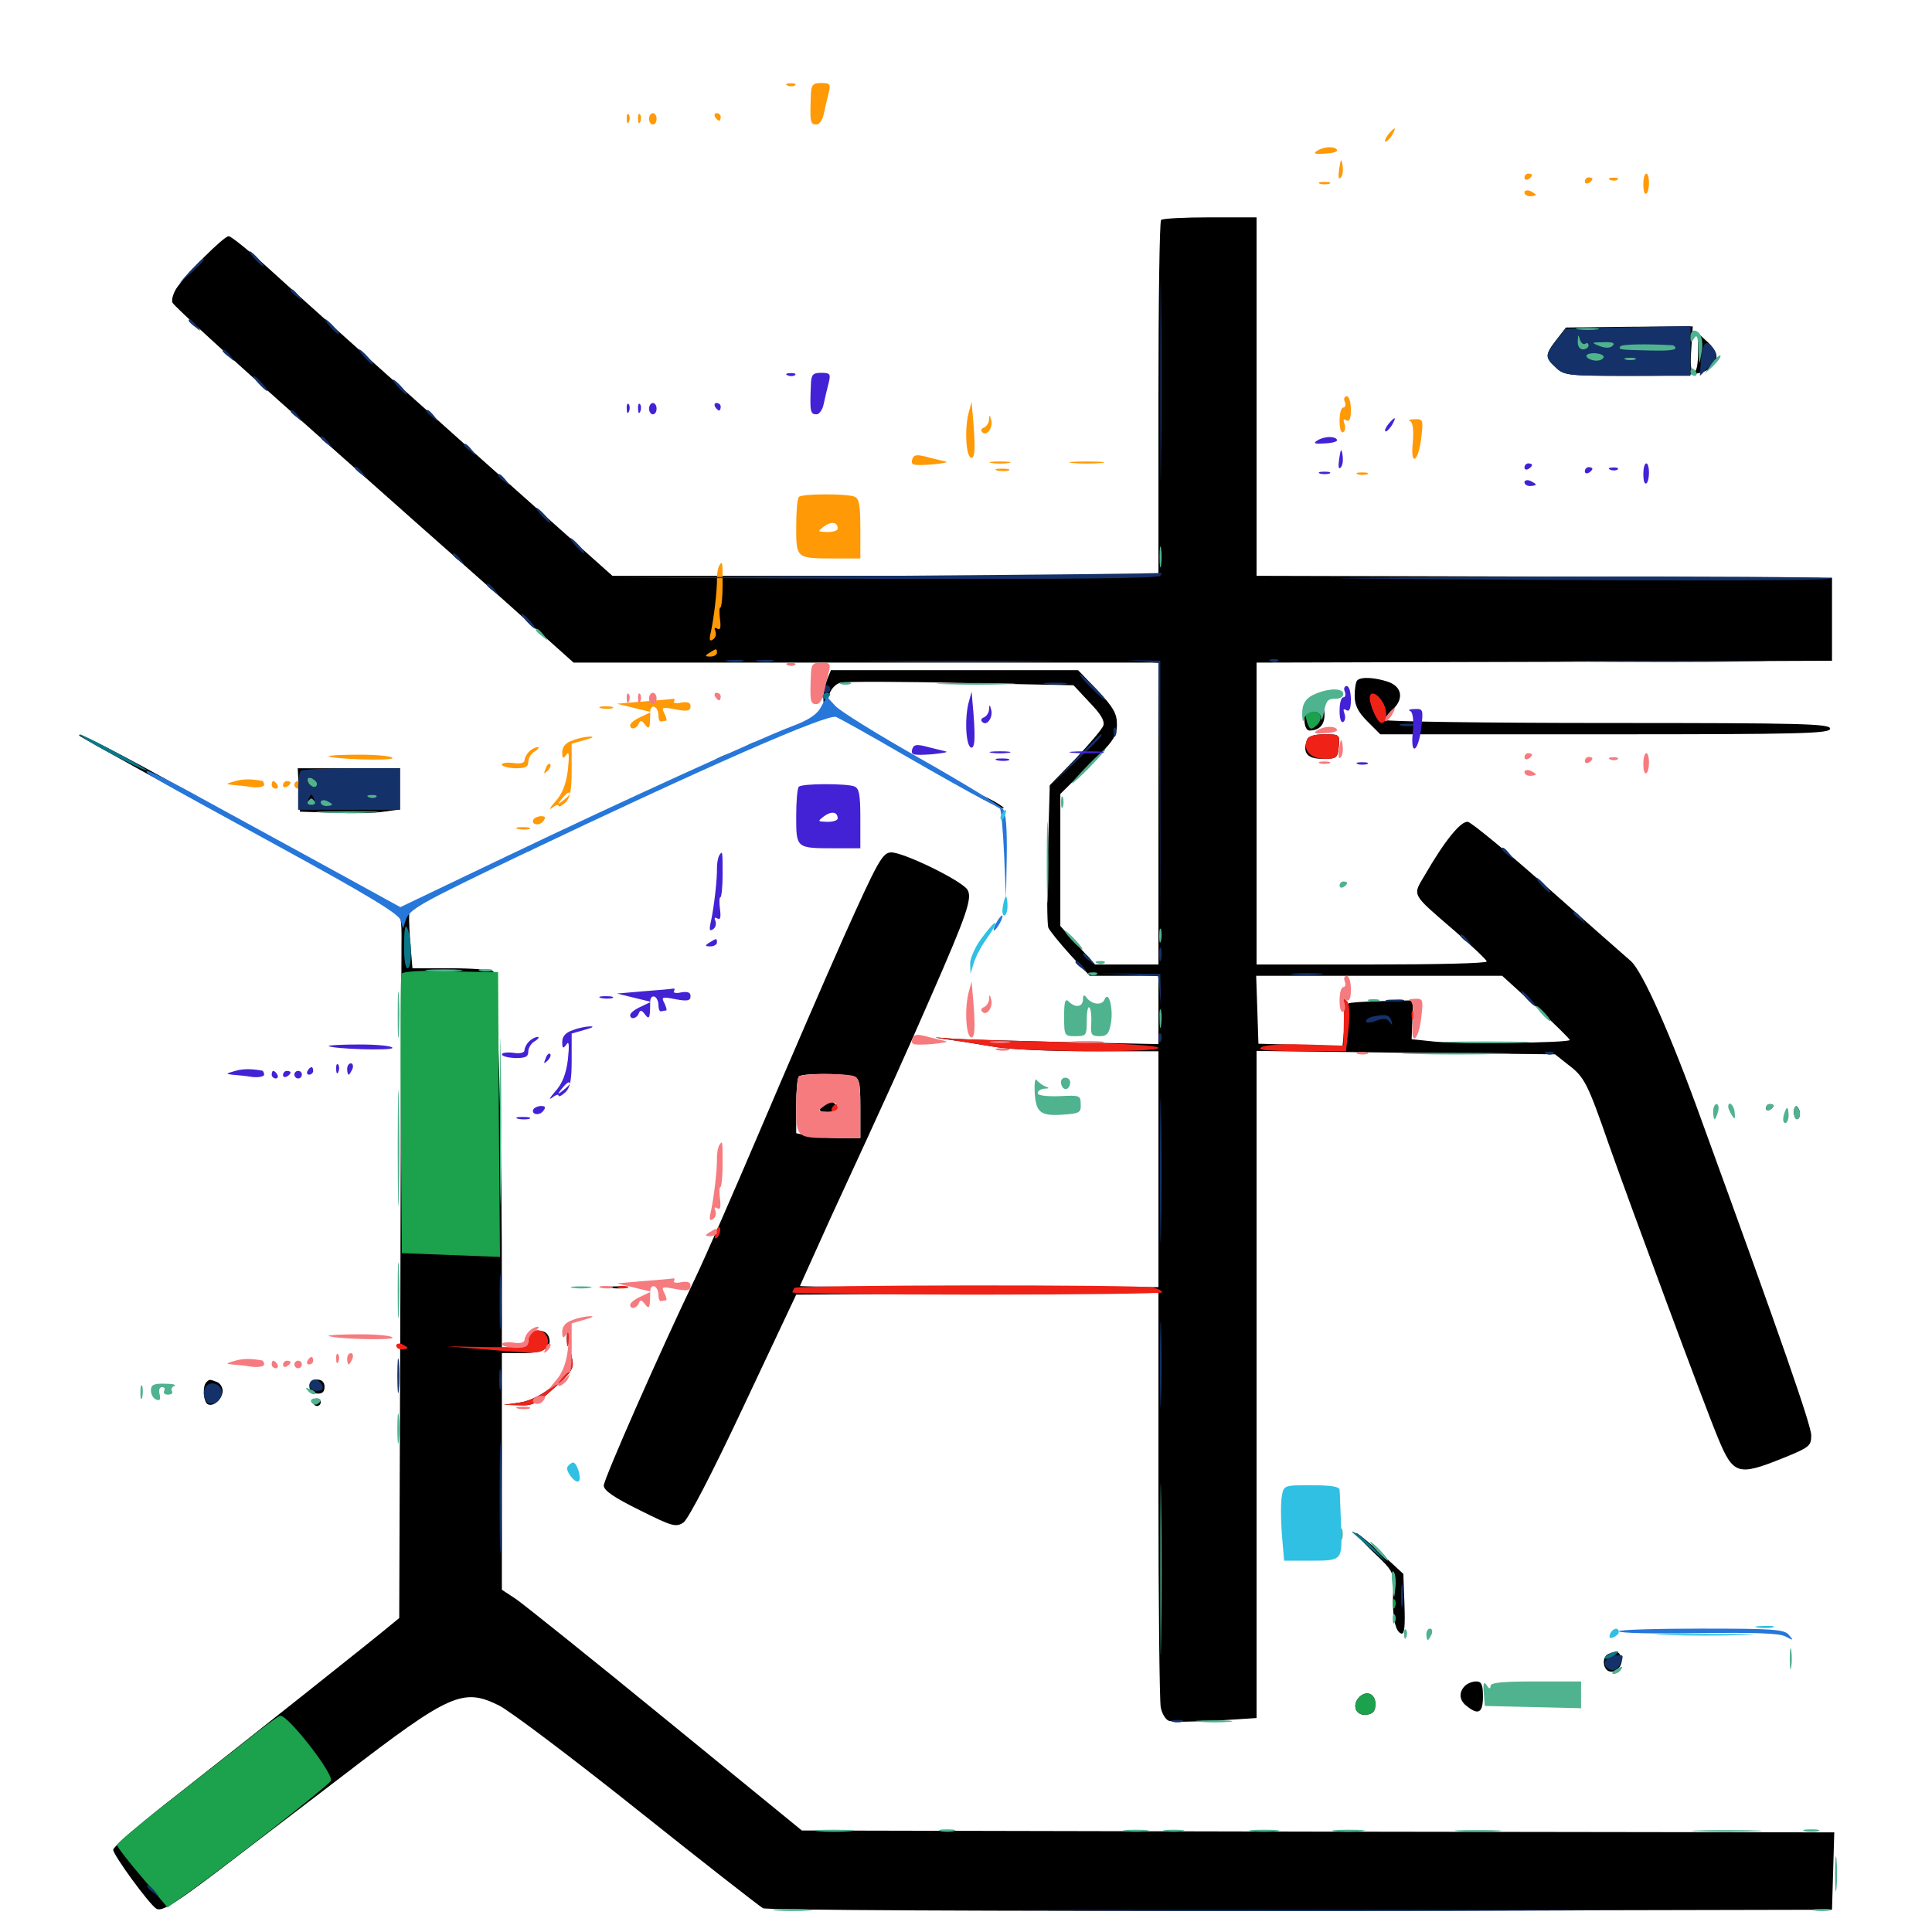 <svg xmlns="http://www.w3.org/2000/svg" viewBox="0 -1000 1000 1000">
	<path fill="#000000" d="M600.977 -886.133C600.195 -885.547 599.609 -843.75 599.609 -793.359V-701.953H458.398H316.992L240.039 -770.508C197.656 -808.398 153.516 -847.852 141.992 -858.398C130.273 -869.141 119.727 -877.734 118.359 -877.734C115.82 -877.734 96.094 -858.008 91.211 -850.586C89.648 -848.047 88.672 -844.727 89.258 -843.359C89.844 -841.797 120.703 -813.477 158.008 -780.469C195.117 -747.461 241.602 -706.25 261.328 -688.867L296.875 -657.031H448.242H599.609V-578.906V-500.781H583.203H566.797L557.812 -510.742L548.828 -520.703V-554.883V-589.062L563.477 -603.516C576.172 -616.211 578.125 -618.945 578.125 -625C578.125 -630.664 576.367 -633.789 568.164 -642.578L558.008 -653.125H494.141H430.078L427.93 -647.852C425 -640.625 425.977 -629.883 429.297 -631.25C430.859 -631.836 431.25 -632.812 430.078 -633.984C426.758 -637.305 429.883 -645.312 435.156 -646.68C437.891 -647.266 466.211 -647.266 497.852 -646.484L555.664 -645.312L563.867 -636.523C569.727 -630.469 571.875 -626.953 571.094 -624.414C570.312 -622.461 563.867 -614.844 556.641 -607.227L543.359 -593.555L542.383 -558.398C541.797 -539.062 541.992 -521.875 542.578 -519.922C543.359 -518.164 548.438 -511.914 553.906 -505.859L564.062 -494.922H581.836H599.609V-477.148V-459.57L553.32 -460.547C527.734 -461.133 501.172 -461.914 494.141 -462.305C481.445 -463.281 481.445 -463.281 492.188 -461.719C498.047 -460.938 508.594 -459.18 515.625 -458.008C522.656 -456.836 544.336 -455.859 564.062 -455.859H599.609V-394.922V-333.789H506.836C455.859 -333.789 414.062 -333.984 414.062 -334.375C414.062 -334.57 421.289 -350.391 429.883 -369.531C461.523 -438.086 467.578 -451.562 481.836 -484.18C500.586 -526.953 503.32 -535.156 500.781 -539.453C497.656 -544.336 466.602 -559.375 460.938 -558.789C456.641 -558.398 454.102 -553.711 436.914 -515.43C426.367 -491.797 406.836 -446.484 393.359 -414.844C379.883 -383.203 364.844 -348.828 359.961 -338.672C341.992 -301.367 312.5 -234.375 312.5 -231.055C312.5 -228.516 317.969 -224.805 331.055 -218.359C347.852 -209.961 349.805 -209.375 353.711 -211.914C356.25 -213.672 368.359 -236.914 384.961 -272.266L412.109 -329.883L505.859 -330.469L599.609 -330.859V-226.562C599.609 -169.336 600.195 -119.727 600.781 -116.406C601.367 -113.086 603.32 -109.961 604.883 -109.375C606.445 -108.594 617.383 -108.789 629.102 -109.375L650.391 -110.742V-283.398V-456.055L727.539 -455.078L804.883 -454.297L811.523 -449.023C820.117 -442.578 821.68 -439.453 832.812 -407.422C843.555 -376.953 883.203 -269.922 889.258 -255.664C897.07 -236.719 899.609 -235.938 922.461 -245.117C936.523 -250.781 937.5 -251.562 937.5 -257.031C937.5 -262.109 922.461 -305.469 880.859 -419.727C864.648 -464.844 850.195 -497.07 844.141 -502.539C841.211 -505.078 821.875 -522.07 800.977 -540.625C780.273 -558.984 761.719 -574.219 759.766 -574.609C756.25 -575.195 747.852 -565.039 737.5 -547.07C731.055 -536.133 730.078 -537.891 752.93 -518.164C762.109 -510.156 769.531 -503.125 769.531 -502.344C769.531 -501.367 742.773 -500.781 709.961 -500.781H650.391V-578.906V-657.031L799.414 -657.422L948.242 -658.008V-679.492V-700.977L799.414 -701.562L650.391 -701.953V-794.727V-887.5H626.367C613.086 -887.5 601.562 -886.914 600.977 -886.133ZM795.117 -478.906C804.688 -469.922 812.5 -462.305 812.5 -461.719C812.5 -460.156 755.078 -459.57 741.797 -460.938L730.664 -462.109L731.055 -472.07L731.445 -482.227L715.234 -481.836C706.25 -481.641 698.438 -481.055 698.047 -480.664C697.461 -480.078 696.484 -475 695.898 -469.141L694.922 -458.594L673.047 -459.18L651.367 -459.766L650.781 -477.344L650.195 -494.922H713.867H777.539ZM441.016 -442.969C444.922 -441.797 445.312 -440.625 445.312 -426.367V-410.938H434.766C429.102 -410.938 421.484 -411.523 418.164 -412.109L412.109 -413.477V-427.539C412.109 -435.156 412.695 -442.188 413.477 -442.773C415.039 -444.531 434.961 -444.531 441.016 -442.969ZM425.781 -428.516C423.633 -427.344 423.438 -426.172 425 -424.609C427.539 -422.07 433.984 -424.219 433.008 -427.148C432.031 -430.078 429.102 -430.664 425.781 -428.516ZM805.664 -824.219C799.609 -816.406 799.609 -815.039 805.273 -809.766C809.57 -805.664 811.523 -805.469 844.336 -805.469C873.047 -805.469 879.883 -806.055 883.789 -808.594C890.039 -812.695 890.039 -817.188 883.789 -823.047L878.906 -827.539V-817.578C878.906 -811.328 878.125 -807.422 876.758 -807.422C875.195 -807.422 874.805 -811.328 875.391 -819.141L876.172 -831.055L843.359 -830.859L810.547 -830.469ZM702.539 -647.852C701.758 -647.266 701.172 -643.555 701.172 -639.844C701.172 -634.961 702.93 -631.445 707.812 -626.562L714.453 -619.922H830.859C933.008 -619.922 947.266 -620.312 947.266 -622.852C947.266 -625.391 933.203 -625.781 832.031 -625.781C768.75 -625.781 716.797 -626.562 716.797 -627.344C716.797 -628.32 718.555 -630.664 720.703 -632.617C726.758 -638.086 725.781 -644.531 718.555 -647.07C711.523 -649.414 704.492 -649.805 702.539 -647.852ZM676.172 -632.422C674.219 -628.906 675.195 -621.875 677.734 -621.875C682.812 -621.875 685.547 -624.805 685.547 -629.883C685.547 -634.18 684.57 -635.547 681.641 -635.547C679.688 -635.547 677.148 -634.18 676.172 -632.422ZM416.016 -625.781C414.453 -624.805 414.062 -623.828 415.039 -623.828C416.211 -623.828 418.359 -624.805 419.922 -625.781C421.484 -626.758 422.07 -627.734 420.898 -627.734C419.922 -627.734 417.578 -626.758 416.016 -625.781ZM439.453 -626.953C439.453 -626.367 441.211 -625 443.359 -623.828C445.508 -622.656 447.266 -622.266 447.266 -622.656C447.266 -623.242 445.508 -624.609 443.359 -625.781C441.211 -626.953 439.453 -627.344 439.453 -626.953ZM41.211 -619.141C42.188 -618.164 97.266 -587.695 131.445 -569.336C141.797 -563.672 150.391 -559.57 150.391 -560.156C150.391 -560.547 139.648 -566.992 126.562 -574.219C113.281 -581.445 99.414 -589.062 95.703 -591.211C63.672 -609.18 38.086 -622.266 41.211 -619.141ZM453.125 -619.141C453.125 -618.555 454.883 -617.188 457.031 -616.016C459.18 -614.844 460.938 -614.453 460.938 -614.844C460.938 -615.43 459.18 -616.797 457.031 -617.969C454.883 -619.141 453.125 -619.531 453.125 -619.141ZM676.562 -617.188C674.023 -610.352 676.562 -607.227 684.57 -607.227C691.992 -607.227 692.383 -607.617 692.969 -613.672C693.555 -619.727 693.359 -619.922 685.547 -619.922C680.469 -619.922 677.148 -618.945 676.562 -617.188ZM386.719 -614.062C385.156 -613.086 384.766 -612.109 385.742 -612.109C386.914 -612.109 389.062 -613.086 390.625 -614.062C392.188 -615.039 392.773 -616.016 391.602 -616.016C390.625 -616.016 388.281 -615.039 386.719 -614.062ZM462.891 -613.477C462.891 -612.109 476.953 -604.102 477.734 -604.883C478.125 -605.273 475 -607.617 470.703 -609.961C466.406 -612.305 462.891 -613.867 462.891 -613.477ZM369.141 -606.25C365.43 -604.102 363.281 -602.539 364.258 -602.539C365.43 -602.539 369.336 -604.102 373.047 -606.25C376.758 -608.398 379.102 -609.961 377.93 -609.961C376.953 -609.961 372.852 -608.398 369.141 -606.25ZM483.398 -601.367C487.695 -597.852 500.195 -591.016 497.07 -593.945C496.094 -595.117 491.602 -597.852 487.305 -600.195C483.008 -602.734 481.25 -603.125 483.398 -601.367ZM154.688 -591.211L155.273 -579.883L172.852 -579.297C182.422 -578.906 194.141 -579.102 198.633 -579.883L207.031 -581.055V-591.797V-602.344H180.664H154.102ZM341.797 -593.555C339.062 -591.992 337.891 -590.82 338.867 -590.82C340.039 -590.82 342.969 -591.992 345.703 -593.555C348.438 -595.117 349.805 -596.289 348.633 -596.289C347.656 -596.289 344.531 -595.117 341.797 -593.555ZM503.906 -589.648C503.906 -589.258 507.422 -586.914 511.719 -584.766C516.016 -582.617 519.531 -581.25 519.531 -581.836C519.531 -582.227 516.016 -584.57 511.719 -586.719C507.422 -588.867 503.906 -590.234 503.906 -589.648ZM289.062 -569.141C287.5 -568.164 287.109 -567.188 288.086 -567.188C289.258 -567.188 291.406 -568.164 292.969 -569.141C294.531 -570.117 295.117 -571.094 293.945 -571.094C292.969 -571.094 290.625 -570.117 289.062 -569.141ZM281.25 -565.234C279.492 -564.062 279.297 -563.281 280.664 -563.281C281.836 -563.281 283.594 -564.258 284.18 -565.234C285.742 -567.578 284.961 -567.578 281.25 -565.234ZM273.438 -561.328C271.68 -560.156 271.484 -559.375 272.852 -559.375C274.023 -559.375 275.781 -560.352 276.367 -561.328C277.93 -563.672 277.148 -563.672 273.438 -561.328ZM153.32 -558.008C154.492 -556.836 164.062 -551.367 174.805 -545.703C185.547 -540.039 193.555 -536.133 192.383 -537.305C191.406 -538.477 181.641 -543.945 170.898 -549.609C160.156 -555.273 152.344 -558.984 153.32 -558.008ZM233.594 -542.383L208.203 -529.688L201.367 -532.812C194.727 -535.742 196.484 -533.789 204.492 -528.906C207.422 -527.148 208.008 -524.219 207.812 -511.328C207.812 -502.93 207.422 -420.898 207.227 -329.102L206.641 -162.5L202.344 -158.984C194.531 -152.344 125.586 -97.656 91.992 -71.289C73.633 -57.031 58.594 -44.141 58.594 -42.578C58.594 -39.844 77.148 -14.453 80.859 -12.109C83.789 -10.156 91.211 -14.844 124.219 -40.234C140.234 -52.539 164.453 -70.898 177.93 -81.25C232.812 -123.438 239.648 -126.562 258.398 -117.188C263.867 -114.453 296.289 -90.039 330.078 -63.086C363.867 -36.133 393.164 -13.281 394.922 -12.305C396.875 -11.328 511.328 -10.742 673.242 -10.938L948.242 -11.523L948.828 -31.445L949.414 -51.562L682.227 -51.953L415.039 -52.539L344.727 -109.961C306.055 -141.602 271.094 -169.531 267.188 -172.266L259.766 -177.148V-238.281V-299.609H270.312C281.445 -299.609 286.133 -302.539 283.984 -308.203C282.031 -313.086 274.414 -311.328 274.609 -306.25C274.609 -302.539 273.633 -301.953 267.188 -302.344L259.766 -302.539V-326.953C259.961 -406.836 257.617 -495.898 255.273 -497.266C254.102 -498.047 244.141 -498.828 233.203 -498.828H213.477L212.305 -512.891C211.719 -520.508 211.523 -527.539 212.109 -528.516C212.695 -529.492 224.414 -535.938 237.891 -542.773C251.562 -549.609 261.914 -555.273 260.742 -555.273C259.766 -555.273 247.461 -549.414 233.594 -542.383ZM551.367 -470.508C551.367 -466.211 551.758 -464.648 552.148 -467.188C552.539 -469.531 552.539 -473.047 552.148 -475C551.562 -476.758 551.172 -474.805 551.367 -470.508ZM914.062 -426.367C914.062 -427.539 915.039 -428.516 916.016 -428.516C917.188 -428.516 917.969 -428.125 917.969 -427.734C917.969 -427.148 917.188 -426.172 916.016 -425.586C915.039 -425 914.062 -425.391 914.062 -426.367ZM928.516 -424.414C928.516 -422.461 929.297 -420.703 930.078 -420.703C930.859 -420.703 931.641 -421.875 931.641 -423.438C931.641 -425 930.859 -426.758 930.078 -427.344C929.297 -427.734 928.516 -426.562 928.516 -424.414ZM316.016 -333.398C313.477 -333.789 315.039 -334.18 319.336 -334.18C323.633 -334.375 325.586 -333.984 323.828 -333.398C321.875 -333.008 318.359 -333.008 316.016 -333.398ZM293.359 -307.422C293.359 -304.688 293.75 -303.711 294.336 -305.078C294.727 -306.25 294.727 -308.594 294.336 -309.961C293.75 -311.133 293.359 -310.156 293.359 -307.422ZM295.117 -295.312C294.727 -287.695 279.883 -275.586 268.945 -274.023L260.742 -272.852L268.75 -272.656C275.586 -272.266 277.93 -273.438 286.914 -281.641C295.312 -289.062 297.07 -291.797 296.289 -295.703C295.508 -300.586 295.508 -300.586 295.117 -295.312ZM106.836 -284.57C104.688 -282.617 105.273 -274.609 107.422 -273.242C110.352 -271.484 115.234 -275.977 115.234 -280.078C115.234 -282.031 113.867 -284.18 112.109 -284.766C108.398 -286.133 108.398 -286.133 106.836 -284.57ZM160.156 -282.422C160.156 -280.273 161.719 -278.906 164.062 -278.711C166.797 -278.516 167.969 -279.492 167.969 -282.227C167.969 -284.57 166.602 -285.938 164.062 -285.938C161.523 -285.938 160.156 -284.57 160.156 -282.422ZM162.109 -274.219C162.109 -273.242 163.086 -272.266 164.062 -272.266C165.234 -272.266 166.016 -273.242 166.016 -274.219C166.016 -275.391 165.234 -276.172 164.062 -276.172C163.086 -276.172 162.109 -275.391 162.109 -274.219ZM710.156 -197.266C721.484 -186.523 721.484 -186.328 721.094 -176.172C720.508 -163.672 722.07 -155.664 725.195 -154.492C726.953 -153.906 727.344 -157.812 726.953 -169.531L726.367 -185.352L716.211 -194.727C710.547 -200 704.492 -205.078 702.539 -206.25C700.586 -207.227 703.906 -203.32 710.156 -197.266ZM880.469 -155.664C876.953 -156.055 879.297 -156.445 885.742 -156.445C892.188 -156.445 895.117 -156.055 892.188 -155.664C889.258 -155.273 883.984 -155.273 880.469 -155.664ZM832.617 -143.945C829.102 -142.578 829.492 -136.133 832.812 -134.961C836.523 -133.594 840.625 -138.477 839.062 -142.383C837.891 -145.312 836.719 -145.703 832.617 -143.945ZM758.203 -127.344C754.883 -124.023 755.273 -119.727 759.375 -116.797C765.234 -112.109 767.578 -113.477 767.578 -121.875C767.578 -128.125 766.797 -129.688 764.062 -129.688C762.109 -129.688 759.57 -128.711 758.203 -127.344ZM703.125 -121.094C699.609 -116.797 702.148 -111.719 707.422 -112.5C710.742 -112.891 711.914 -114.453 711.914 -117.969C711.914 -123.633 706.836 -125.391 703.125 -121.094Z"/>
	<path fill="#ff9906" d="M407.812 -955.664C406.25 -956.25 406.836 -956.836 408.984 -956.836C411.133 -957.031 412.305 -956.445 411.523 -955.859C410.938 -955.273 409.18 -955.078 407.812 -955.664ZM419.727 -951.172C419.141 -936.914 419.336 -935.547 422.656 -935.547C424.023 -935.547 425.781 -937.891 426.367 -941.016C426.953 -943.945 428.125 -948.633 428.906 -951.758C430.078 -956.445 429.688 -957.031 425 -957.031C420.703 -957.031 419.922 -956.055 419.727 -951.172ZM324.414 -938.281C324.414 -936.133 325 -935.547 325.586 -937.109C326.172 -938.477 325.977 -940.234 325.391 -940.82C324.805 -941.602 324.219 -940.43 324.414 -938.281ZM330.273 -938.281C330.273 -936.133 330.859 -935.547 331.445 -937.109C332.031 -938.477 331.836 -940.234 331.25 -940.82C330.664 -941.602 330.078 -940.43 330.273 -938.281ZM335.938 -938.477C335.938 -936.914 336.914 -935.547 337.891 -935.547C339.062 -935.547 339.844 -936.914 339.844 -938.477C339.844 -940.039 339.062 -941.406 337.891 -941.406C336.914 -941.406 335.938 -940.039 335.938 -938.477ZM370.117 -939.453C370.703 -938.477 371.68 -937.5 372.266 -937.5C372.656 -937.5 373.047 -938.477 373.047 -939.453C373.047 -940.625 372.07 -941.406 370.898 -941.406C369.922 -941.406 369.531 -940.625 370.117 -939.453ZM718.75 -930.664C717.383 -928.906 716.602 -927.344 716.992 -926.758C717.578 -926.367 718.945 -927.734 720.312 -929.688C723.047 -934.375 722.266 -934.766 718.75 -930.664ZM681.641 -921.875C685.156 -924.219 690.82 -924.414 691.992 -922.461C692.578 -921.484 689.844 -920.703 685.938 -920.508C680.664 -920.117 679.492 -920.508 681.641 -921.875ZM693.164 -912.5C692.578 -908.594 692.773 -906.836 693.945 -908.008C694.922 -908.984 695.312 -911.719 694.922 -914.258C694.336 -918.164 693.945 -917.969 693.164 -912.5ZM789.062 -908.008C789.062 -909.18 790.039 -910.156 791.016 -910.156C792.188 -910.156 792.969 -909.766 792.969 -909.375C792.969 -908.789 792.188 -907.812 791.016 -907.227C790.039 -906.641 789.062 -907.031 789.062 -908.008ZM850.586 -904.492C850.586 -901.367 851.172 -899.219 852.148 -899.805C852.93 -900.195 853.516 -902.734 853.516 -905.469C853.516 -908.008 852.93 -910.156 852.148 -910.156C851.172 -910.156 850.586 -907.617 850.586 -904.492ZM820.312 -906.055C820.312 -907.227 821.289 -908.203 822.266 -908.203C823.438 -908.203 824.219 -907.812 824.219 -907.422C824.219 -906.836 823.438 -905.859 822.266 -905.273C821.289 -904.688 820.312 -905.078 820.312 -906.055ZM833.594 -906.836C832.031 -907.422 832.617 -908.008 834.766 -908.008C836.914 -908.203 838.086 -907.617 837.305 -907.031C836.719 -906.445 834.961 -906.25 833.594 -906.836ZM683.203 -904.883C681.836 -905.469 682.812 -905.859 685.547 -905.859C688.281 -905.859 689.258 -905.469 688.086 -904.883C686.719 -904.492 684.375 -904.492 683.203 -904.883ZM789.062 -900.391C789.062 -901.367 790.43 -901.758 791.992 -901.172C793.555 -900.391 794.922 -899.609 794.922 -899.219C794.922 -898.828 793.555 -898.438 791.992 -898.438C790.43 -898.438 789.062 -899.219 789.062 -900.391ZM696.094 -791.992C696.68 -790.43 696.289 -789.062 695.312 -789.062C694.141 -789.062 693.359 -785.938 693.359 -782.031C693.359 -778.125 694.141 -775.586 695.312 -776.367C696.289 -776.953 696.484 -778.906 695.898 -780.664C695.117 -782.812 695.312 -783.398 696.875 -782.422C698.438 -781.445 699.219 -783.203 699.219 -787.891C699.219 -791.797 698.242 -794.922 697.07 -794.922C695.898 -794.922 695.312 -793.555 696.094 -791.992ZM501.562 -787.109C499.219 -779.102 499.805 -764.258 502.539 -763.086C504.688 -762.305 505.078 -768.359 503.32 -787.109C503.32 -787.109 502.93 -791.992 502.93 -791.992C502.93 -791.992 501.562 -787.109 501.562 -787.109ZM511.914 -782.812C511.914 -781.055 510.547 -779.297 509.375 -778.711C508.008 -778.32 507.422 -777.148 508.398 -776.367C510.547 -773.828 514.062 -778.516 513.086 -782.422C512.305 -785.547 512.109 -785.547 511.914 -782.812ZM729.883 -782.031C731.25 -781.445 731.836 -777.539 731.25 -770.898C729.883 -757.812 734.375 -760.938 735.742 -774.219C736.719 -782.617 736.523 -783.203 732.227 -783.008C729.688 -783.008 728.516 -782.422 729.883 -782.031ZM472.07 -761.914C471.484 -759.18 472.852 -758.984 482.227 -759.57C488.281 -760.156 491.406 -760.742 489.258 -761.133C487.109 -761.719 482.617 -762.695 479.102 -763.672C474.219 -764.844 472.852 -764.648 472.07 -761.914ZM513.281 -760.352C510.742 -760.742 512.695 -761.133 517.578 -761.133C522.461 -761.133 524.414 -760.742 522.07 -760.352C519.531 -759.961 515.625 -759.961 513.281 -760.352ZM555.273 -760.352C551.172 -760.742 554.492 -761.133 562.5 -761.133C570.508 -761.133 573.828 -760.742 569.922 -760.352C565.82 -759.961 559.18 -759.961 555.273 -760.352ZM516.211 -756.445C514.258 -757.031 515.43 -757.422 518.555 -757.422C521.875 -757.422 523.242 -757.031 522.07 -756.445C520.703 -756.055 517.969 -756.055 516.211 -756.445ZM702.734 -754.492C701.367 -755.078 702.344 -755.469 705.078 -755.469C707.812 -755.469 708.789 -755.078 707.617 -754.492C706.25 -754.102 703.906 -754.102 702.734 -754.492ZM413.477 -742.773C412.695 -742.188 412.109 -735.156 412.109 -727.344C412.109 -710.938 412.109 -710.938 431.836 -710.938H445.312V-726.367C445.312 -738.672 444.727 -741.992 442.188 -742.969C438.086 -744.531 415.039 -744.531 413.477 -742.773ZM433.594 -726.367C433.594 -725.391 431.25 -724.609 428.32 -724.609C423.047 -724.805 423.047 -724.805 426.562 -727.539C430.273 -730.273 433.594 -729.883 433.594 -726.367ZM372.266 -707.227C371.68 -706.25 371.094 -703.32 371.094 -700.977C371.289 -694.922 369.531 -680.273 367.969 -673.047C366.992 -668.945 367.188 -667.773 368.945 -668.945C370.312 -669.727 370.898 -671.68 370.312 -673.242C369.531 -675 369.922 -675.391 371.289 -674.609C372.852 -673.633 373.242 -675.195 372.656 -679.492C372.266 -682.812 372.266 -685.547 372.852 -685.547C373.438 -685.547 374.023 -690.82 374.023 -697.266C374.023 -709.57 374.023 -709.961 372.266 -707.227ZM367.188 -662.109C364.648 -660.547 364.844 -660.156 367.773 -660.156C369.531 -660.156 371.094 -661.133 371.094 -662.109C371.094 -664.453 370.898 -664.453 367.188 -662.109ZM333.008 -636.914L319.336 -635.742L328.125 -633.594L336.914 -631.445L331.641 -628.906C328.516 -627.539 326.172 -625.586 326.172 -624.609C326.172 -622.07 329.688 -622.656 330.664 -625.586C331.445 -627.344 332.227 -627.148 333.789 -625C336.133 -621.875 336.523 -623.047 336.523 -631.445C336.523 -633.398 337.5 -634.57 338.672 -634.18C339.844 -633.789 340.82 -631.836 340.82 -629.688C340.82 -627.734 341.406 -626.172 342.383 -626.562C343.164 -626.758 344.141 -626.953 344.727 -626.953C345.312 -626.953 344.922 -628.516 343.945 -630.664C342.188 -633.984 342.578 -634.18 349.609 -632.812C355.859 -631.641 357.422 -632.031 357.422 -634.375C357.422 -636.328 356.055 -636.914 352.539 -636.328C350 -635.742 348.242 -636.133 348.828 -636.914C349.414 -637.891 349.219 -638.477 348.242 -638.281C347.461 -638.086 340.625 -637.5 333.008 -636.914ZM311.133 -633.398C309.18 -633.984 310.352 -634.375 313.477 -634.375C316.797 -634.375 318.164 -633.984 316.992 -633.398C315.625 -633.008 312.891 -633.008 311.133 -633.398ZM296.484 -616.797C292.773 -615.625 291.016 -613.477 291.016 -610.742C291.016 -607.227 291.406 -607.031 293.164 -609.375C294.531 -611.523 294.727 -609.18 293.945 -601.562C292.969 -593.945 291.016 -589.062 287.305 -584.961C284.57 -581.836 283.789 -580.469 285.742 -581.836C287.5 -583.203 289.062 -583.789 289.062 -583.008C289.062 -582.031 290.625 -582.812 292.578 -584.57C295.117 -586.914 295.898 -590.82 295.898 -601.367V-615.039L302.734 -616.992C306.445 -617.969 307.812 -618.75 305.664 -618.75C303.516 -618.75 299.414 -617.969 296.484 -616.797ZM294.922 -589.062C294.922 -588.672 293.359 -587.109 291.602 -585.742C288.477 -583.203 288.281 -583.398 290.82 -586.523C293.359 -589.648 294.922 -590.625 294.922 -589.062ZM273.828 -610.938C272.461 -609.57 271.484 -607.617 271.484 -606.445C271.484 -605.078 269.141 -604.492 265.625 -605.078C262.5 -605.469 259.766 -605.078 259.766 -604.297C259.766 -603.32 262.891 -602.539 266.602 -602.344C271.875 -602.344 273.438 -602.93 273.438 -605.664C273.438 -607.617 275 -610.156 276.953 -611.133C278.711 -612.305 279.297 -613.281 278.32 -613.281C277.148 -613.281 275.195 -612.305 273.828 -610.938ZM170.117 -608.594C169.727 -608.984 176.953 -609.375 186.133 -609.375C195.508 -609.375 203.125 -608.594 203.125 -607.617C203.125 -606.055 171.875 -607.031 170.117 -608.594ZM282.422 -602.148C281.25 -599.414 281.445 -599.219 283.398 -600.977C284.766 -602.344 285.352 -603.906 284.766 -604.492C284.18 -605.078 283.008 -604.102 282.422 -602.148ZM174.023 -596.484C174.023 -594.336 174.609 -593.75 175.195 -595.312C175.781 -596.68 175.586 -598.438 175 -599.023C174.414 -599.805 173.828 -598.633 174.023 -596.484ZM179.688 -596.68C179.688 -595.117 180.078 -593.75 180.469 -593.75C180.859 -593.75 181.641 -595.117 182.422 -596.68C183.008 -598.242 182.617 -599.609 181.641 -599.609C180.469 -599.609 179.688 -598.242 179.688 -596.68ZM121.094 -595.508C116.992 -594.336 116.797 -594.141 120.117 -593.75C122.266 -593.555 126.953 -593.164 130.469 -592.578C133.789 -592.188 136.719 -592.773 136.719 -593.75C136.719 -594.922 136.133 -595.898 135.352 -595.898C129.688 -596.875 125.391 -596.875 121.094 -595.508ZM159.18 -595.703C158.594 -594.727 158.984 -593.75 159.961 -593.75C161.133 -593.75 162.109 -594.727 162.109 -595.703C162.109 -596.875 161.719 -597.656 161.328 -597.656C160.742 -597.656 159.766 -596.875 159.18 -595.703ZM140.625 -593.75C140.625 -592.773 141.602 -591.797 142.773 -591.797C143.75 -591.797 144.141 -592.773 143.555 -593.75C142.969 -594.922 141.992 -595.703 141.406 -595.703C141.016 -595.703 140.625 -594.922 140.625 -593.75ZM146.484 -593.555C146.484 -594.727 147.461 -595.703 148.438 -595.703C149.609 -595.703 150.391 -595.312 150.391 -594.922C150.391 -594.336 149.609 -593.359 148.438 -592.773C147.461 -592.188 146.484 -592.578 146.484 -593.555ZM152.344 -593.75C152.344 -592.773 153.32 -591.797 154.297 -591.797C155.469 -591.797 156.25 -592.773 156.25 -593.75C156.25 -594.922 155.469 -595.703 154.297 -595.703C153.32 -595.703 152.344 -594.922 152.344 -593.75ZM276.172 -575.977C274.609 -573.242 278.906 -572.266 281.055 -574.805C282.617 -576.758 282.422 -577.539 280.078 -577.539C278.516 -577.539 276.758 -576.758 276.172 -575.977ZM268.164 -570.898C266.211 -571.484 267.383 -571.875 270.508 -571.875C273.828 -571.875 275.195 -571.484 274.023 -570.898C272.656 -570.508 269.922 -570.508 268.164 -570.898Z"/>
	<path fill="#ef2218" d="M708.984 -638.672C708.984 -634.766 713.086 -625.781 715.039 -625.781C717.773 -625.781 718.359 -631.055 716.211 -635.547C713.477 -641.016 708.984 -642.969 708.984 -638.672ZM676.367 -616.797C674.414 -611.523 678.516 -607.227 685.742 -607.227C691.797 -607.227 692.383 -607.812 692.969 -613.672C693.555 -619.727 693.359 -619.922 685.547 -619.922C680.078 -619.922 677.148 -618.945 676.367 -616.797ZM695.312 -481.25C695.508 -479.688 695.703 -474.023 695.508 -468.555L695.312 -458.789L675.977 -459.375C664.453 -459.766 655.078 -459.18 652.93 -458.008C650.391 -456.445 655.469 -456.055 673.047 -455.859H696.68L698.047 -467.969C698.828 -475.781 698.438 -480.859 697.07 -482.031C695.703 -483.594 695.117 -483.398 695.312 -481.25ZM730.664 -474.219C730.664 -472.07 731.25 -471.484 731.836 -473.047C732.422 -474.414 732.227 -476.172 731.641 -476.758C731.055 -477.539 730.469 -476.367 730.664 -474.219ZM492.188 -461.719C498.047 -460.938 508.594 -459.18 515.625 -458.008C531.445 -455.469 599.609 -455.078 599.609 -457.617C599.609 -458.789 580.469 -459.961 553.32 -460.547C527.734 -461.133 501.172 -461.914 494.141 -462.305C481.445 -463.281 481.445 -463.281 492.188 -461.719ZM430.664 -426.562C430.078 -425.586 430.469 -424.609 431.445 -424.609C432.617 -424.609 433.594 -425.586 433.594 -426.562C433.594 -427.734 433.203 -428.516 432.812 -428.516C432.227 -428.516 431.25 -427.734 430.664 -426.562ZM370.508 -362.305C369.727 -358.984 369.922 -358.203 371.484 -359.766C372.461 -360.742 373.047 -362.891 372.656 -364.258C372.07 -365.82 371.289 -364.844 370.508 -362.305ZM319.922 -333.398C318.555 -333.984 319.531 -334.375 322.266 -334.375C325 -334.375 325.977 -333.984 324.805 -333.398C323.438 -333.008 321.094 -333.008 319.922 -333.398ZM411.328 -333.398C410.742 -332.617 410.156 -331.641 410.156 -331.055C410.156 -330.469 453.32 -329.883 505.859 -329.883C558.594 -329.883 601.562 -330.469 601.562 -331.055C601.562 -331.836 599.414 -333.008 596.68 -333.594C590.234 -335.156 413.086 -334.961 411.328 -333.398ZM274.805 -309.961C274.023 -309.375 273.438 -307.227 273.438 -305.664C273.438 -302.93 270.508 -302.539 252.539 -302.734L231.445 -303.125L255.664 -301.172C278.125 -299.219 280.078 -299.414 282.617 -302.539C286.328 -307.812 279.297 -314.648 274.805 -309.961ZM293.359 -306.445C293.359 -303.32 293.75 -302.148 294.336 -304.102C294.727 -305.859 294.727 -308.594 294.336 -309.961C293.75 -311.133 293.359 -309.766 293.359 -306.445ZM205.078 -303.516C205.078 -304.492 206.445 -304.883 208.008 -304.297C209.57 -303.516 210.938 -302.734 210.938 -302.344C210.938 -301.953 209.57 -301.562 208.008 -301.562C206.445 -301.562 205.078 -302.344 205.078 -303.516ZM295.117 -295.312C294.727 -287.695 279.883 -275.586 268.945 -274.023L260.742 -272.852L268.75 -272.656C275.586 -272.266 277.93 -273.438 286.914 -281.641C295.312 -289.062 297.07 -291.797 296.289 -295.703C295.508 -300.586 295.508 -300.586 295.117 -295.312Z"/>
	<path fill="#1ca14c" d="M675.781 -629.883C675.781 -628.906 676.367 -626.562 676.953 -625C677.93 -622.461 678.711 -622.266 680.859 -624.023C684.961 -627.344 684.18 -631.641 679.688 -631.641C677.539 -631.641 675.781 -630.859 675.781 -629.883ZM207.812 -495.898C207.227 -494.727 207.227 -461.914 207.422 -422.656L208.008 -351.367L233.398 -350.391L258.789 -349.414L258.203 -423.242L257.812 -496.875H252.344C249.414 -496.875 238.477 -497.07 227.734 -497.461C216.211 -497.656 208.203 -497.07 207.812 -495.898ZM720.898 -169.531C720.898 -167.383 721.484 -166.797 722.07 -168.359C722.656 -169.727 722.461 -171.484 721.875 -172.07C721.289 -172.852 720.703 -171.68 720.898 -169.531ZM703.125 -121.094C699.609 -116.797 702.148 -111.719 707.422 -112.5C710.742 -112.891 711.914 -114.453 711.914 -117.969C711.914 -123.633 706.836 -125.391 703.125 -121.094ZM125 -97.07C114.844 -89.062 96.094 -74.414 83.594 -64.648C70.898 -54.688 60.547 -45.898 60.547 -45.117C60.547 -44.141 66.406 -36.523 73.633 -28.125L86.719 -12.695L96.484 -19.727C118.555 -35.352 170.508 -76.172 171.289 -78.32C172.656 -82.031 149.023 -112.305 145.117 -111.914C144.141 -111.914 135.156 -105.273 125 -97.07Z"/>
	<path fill="#143269" d="M600.586 -802.539C600.586 -756.445 600.781 -737.695 600.977 -761.133C601.367 -784.57 601.367 -822.461 600.977 -845.117C600.781 -867.969 600.586 -848.828 600.586 -802.539ZM131.836 -866.016C133.789 -863.867 135.742 -862.109 136.328 -862.109C136.914 -862.109 135.742 -863.867 133.789 -866.016C131.836 -868.164 129.883 -869.922 129.297 -869.922C128.711 -869.922 129.883 -868.164 131.836 -866.016ZM98.438 -859.766L92.773 -853.32L99.219 -858.984C105.078 -864.453 106.445 -866.016 104.883 -866.016C104.492 -866.016 101.758 -863.086 98.438 -859.766ZM150.391 -849.609C150.391 -849.219 151.953 -847.656 153.906 -846.289C156.836 -843.75 157.031 -843.945 154.492 -847.07C151.953 -850.195 150.391 -851.172 150.391 -849.609ZM97.656 -833.984C97.656 -833.594 99.219 -832.031 101.172 -830.664C104.102 -828.125 104.297 -828.32 101.758 -831.445C99.219 -834.57 97.656 -835.547 97.656 -833.984ZM170.898 -830.859C172.852 -828.711 174.805 -826.953 175.391 -826.953C175.977 -826.953 174.805 -828.711 172.852 -830.859C170.898 -833.008 168.945 -834.766 168.359 -834.766C167.773 -834.766 168.945 -833.008 170.898 -830.859ZM805.469 -823.633C799.609 -816.016 799.609 -815.039 805.273 -809.766C809.57 -805.664 811.719 -805.469 842.383 -805.469H875V-818.359V-831.25L842.578 -830.664L810.352 -829.883ZM820.508 -822.07C821.484 -822.852 822.266 -822.266 822.266 -821.289C822.266 -820.117 820.898 -819.141 819.336 -819.141C817.578 -819.141 816.406 -820.898 816.602 -823.633C816.797 -826.953 816.992 -827.148 817.773 -824.414C818.164 -822.656 819.531 -821.484 820.508 -822.07ZM834.766 -821.094C836.133 -822.461 834.57 -823.047 830.078 -822.852C823.633 -822.852 823.438 -822.656 827.93 -820.898C831.055 -819.727 833.398 -819.727 834.766 -821.094ZM865.82 -821.289C852.344 -822.07 839.453 -821.875 838.672 -820.703C837.5 -818.945 838.281 -818.945 855.469 -818.555C861.914 -818.359 867.188 -818.75 867.188 -819.727C867.188 -820.508 866.602 -821.094 865.82 -821.289ZM830.078 -815.234C830.078 -814.258 828.32 -813.281 826.367 -813.281C824.219 -813.281 821.875 -814.258 821.289 -815.234C820.508 -816.406 822.266 -817.188 825 -817.188C827.734 -817.188 830.078 -816.406 830.078 -815.234ZM846.289 -813.867C847.461 -814.453 846.484 -814.844 843.75 -814.844C841.016 -814.844 840.039 -814.453 841.406 -813.867C842.578 -813.477 844.922 -813.477 846.289 -813.867ZM880.469 -814.453L879.883 -805.469L884.766 -810.352C888.477 -814.258 889.062 -816.016 887.5 -818.555C883.594 -824.805 881.25 -823.438 880.469 -814.453ZM115.234 -818.359C115.234 -817.969 116.797 -816.406 118.75 -815.039C121.68 -812.5 121.875 -812.695 119.336 -815.82C116.797 -818.945 115.234 -819.922 115.234 -818.359ZM188.477 -815.234C190.43 -813.086 192.383 -811.328 192.969 -811.328C193.555 -811.328 192.383 -813.086 190.43 -815.234C188.477 -817.383 186.523 -819.141 185.938 -819.141C185.352 -819.141 186.523 -817.383 188.477 -815.234ZM133.789 -801.562C135.742 -799.414 137.695 -797.656 138.281 -797.656C138.867 -797.656 137.695 -799.414 135.742 -801.562C133.789 -803.711 131.836 -805.469 131.25 -805.469C130.664 -805.469 131.836 -803.711 133.789 -801.562ZM206.055 -799.609C208.008 -797.461 209.961 -795.703 210.547 -795.703C211.133 -795.703 209.961 -797.461 208.008 -799.609C206.055 -801.758 204.102 -803.516 203.516 -803.516C202.93 -803.516 204.102 -801.758 206.055 -799.609ZM150.391 -787.109C150.391 -786.719 151.953 -785.156 153.906 -783.789C156.836 -781.25 157.031 -781.445 154.492 -784.57C151.953 -787.695 150.391 -788.672 150.391 -787.109ZM220.703 -787.109C220.703 -786.719 222.266 -785.156 224.219 -783.789C227.148 -781.25 227.344 -781.445 224.805 -784.57C222.266 -787.695 220.703 -788.672 220.703 -787.109ZM166.016 -773.438C166.016 -773.047 167.578 -771.484 169.531 -770.117C172.461 -767.578 172.656 -767.773 170.117 -770.898C167.578 -774.023 166.016 -775 166.016 -773.438ZM240.234 -769.531C240.234 -769.141 241.797 -767.578 243.75 -766.211C246.68 -763.672 246.875 -763.867 244.336 -766.992C241.797 -770.117 240.234 -771.094 240.234 -769.531ZM183.594 -757.812C183.594 -757.422 185.156 -755.859 187.109 -754.492C190.039 -751.953 190.234 -752.148 187.695 -755.273C185.156 -758.398 183.594 -759.375 183.594 -757.812ZM257.812 -753.906C257.812 -753.516 259.375 -751.953 261.328 -750.586C264.258 -748.047 264.453 -748.242 261.914 -751.367C259.375 -754.492 257.812 -755.469 257.812 -753.906ZM280.273 -733.203C282.227 -731.055 284.18 -729.297 284.766 -729.297C285.352 -729.297 284.18 -731.055 282.227 -733.203C280.273 -735.352 278.32 -737.109 277.734 -737.109C277.148 -737.109 278.32 -735.352 280.273 -733.203ZM297.852 -717.578C299.805 -715.43 301.758 -713.672 302.344 -713.672C302.93 -713.672 301.758 -715.43 299.805 -717.578C297.852 -719.727 295.898 -721.484 295.312 -721.484C294.727 -721.484 295.898 -719.727 297.852 -717.578ZM234.375 -712.891C234.375 -712.5 235.938 -710.938 237.891 -709.57C240.82 -707.031 241.016 -707.227 238.477 -710.352C235.938 -713.477 234.375 -714.453 234.375 -712.891ZM459.961 -701.953L319.336 -700.977L459.375 -700.391C551.172 -700.195 599.805 -700.586 600.586 -701.953C601.172 -703.125 601.562 -703.711 601.172 -703.516C600.781 -703.125 537.305 -702.539 459.961 -701.953ZM703.125 -700.586C673.633 -700.781 716.406 -701.172 798.242 -701.562C880.078 -701.758 947.461 -701.367 947.852 -700.586C948.828 -699.219 843.164 -699.219 703.125 -700.586ZM251.953 -697.266C251.953 -696.875 253.516 -695.312 255.469 -693.945C258.398 -691.406 258.594 -691.602 256.055 -694.727C253.516 -697.852 251.953 -698.828 251.953 -697.266ZM272.461 -678.516C274.414 -676.367 276.367 -674.609 276.953 -674.609C277.539 -674.609 276.367 -676.367 274.414 -678.516C272.461 -680.664 270.508 -682.422 269.922 -682.422C269.336 -682.422 270.508 -680.664 272.461 -678.516ZM376.562 -657.617C374.023 -658.008 375.586 -658.398 379.883 -658.398C384.18 -658.594 386.133 -658.203 384.375 -657.617C382.422 -657.227 378.906 -657.227 376.562 -657.617ZM392.188 -657.617C389.648 -658.008 391.211 -658.398 395.508 -658.398C399.805 -658.594 401.758 -658.203 400 -657.617C398.047 -657.227 394.531 -657.227 392.188 -657.617ZM456.641 -657.617C433.789 -657.812 451.953 -658.008 497.07 -658.008C542.188 -658.008 560.938 -657.812 538.672 -657.617C516.406 -657.227 479.492 -657.227 456.641 -657.617ZM591.797 -657.617L599.609 -656.836L600.195 -588.477L600.586 -520.312V-589.062V-658.008L592.188 -658.203L583.984 -658.398ZM657.812 -657.617C656.25 -658.203 656.836 -658.789 658.984 -658.789C661.133 -658.984 662.305 -658.398 661.523 -657.812C660.938 -657.227 659.18 -657.031 657.812 -657.617ZM816.992 -657.617C792.578 -657.812 812.109 -658.008 860.352 -658.008C908.789 -658.008 928.711 -657.812 904.883 -657.617C881.055 -657.227 841.602 -657.227 816.992 -657.617ZM564.453 -644.336C568.164 -640.625 571.484 -637.5 572.07 -637.5C572.656 -637.5 570.117 -640.625 566.406 -644.336C562.695 -648.047 559.375 -651.172 558.789 -651.172C558.203 -651.172 560.742 -648.047 564.453 -644.336ZM541.602 -645.898C538.477 -646.289 540.625 -646.68 545.898 -646.68C551.367 -646.68 553.711 -646.289 551.367 -645.898C548.828 -645.508 544.531 -645.508 541.602 -645.898ZM425.781 -643.359C425.781 -642.383 426.758 -641.406 427.734 -641.406C428.906 -641.406 429.688 -642.383 429.688 -643.359C429.688 -644.531 428.906 -645.312 427.734 -645.312C426.758 -645.312 425.781 -644.531 425.781 -643.359ZM725.195 -624.414C723.242 -625 724.805 -625.391 728.516 -625.391C732.227 -625.391 733.789 -625 732.031 -624.414C730.078 -624.023 726.953 -624.023 725.195 -624.414ZM576.367 -620.703C576.367 -618.555 576.953 -617.969 577.539 -619.531C578.125 -620.898 577.93 -622.656 577.344 -623.242C576.758 -624.023 576.172 -622.852 576.367 -620.703ZM555.664 -605.859L541.992 -591.602L556.25 -605.273C569.336 -617.773 571.289 -619.922 569.727 -619.922C569.531 -619.922 563.086 -613.477 555.664 -605.859ZM155.664 -600.977C154.883 -600.391 154.297 -595.508 154.297 -590.234V-580.859H180.664H207.031V-591.602V-602.344H182.031C168.164 -602.344 156.25 -601.758 155.664 -600.977ZM164.062 -594.336C164.062 -591.602 160.742 -592.383 159.57 -595.312C158.789 -597.266 159.375 -597.852 161.328 -597.07C162.695 -596.484 164.062 -595.312 164.062 -594.336ZM162.695 -586.133C163.281 -584.57 162.5 -583.398 161.133 -583.398C159.766 -583.398 158.984 -584.57 159.57 -586.133C160.156 -587.5 160.742 -588.672 161.133 -588.672C161.523 -588.672 162.109 -587.5 162.695 -586.133ZM194.727 -587.5C195.508 -588.086 194.336 -588.672 192.188 -588.477C190.039 -588.477 189.453 -587.891 191.016 -587.305C192.383 -586.719 194.141 -586.914 194.727 -587.5ZM171.875 -583.594C171.875 -583.984 170.508 -584.766 168.945 -585.547C167.383 -586.133 166.016 -585.742 166.016 -584.766C166.016 -583.594 167.383 -582.812 168.945 -582.812C170.508 -582.812 171.875 -583.203 171.875 -583.594ZM777.344 -560.547C777.344 -560.156 778.906 -558.594 780.859 -557.227C783.789 -554.688 783.984 -554.883 781.445 -558.008C778.906 -561.133 777.344 -562.109 777.344 -560.547ZM797.852 -541.797C799.805 -539.648 801.758 -537.891 802.344 -537.891C802.93 -537.891 801.758 -539.648 799.805 -541.797C797.852 -543.945 795.898 -545.703 795.312 -545.703C794.727 -545.703 795.898 -543.945 797.852 -541.797ZM814.453 -527.344C814.453 -526.953 816.016 -525.391 817.969 -524.023C820.898 -521.484 821.094 -521.68 818.555 -524.805C816.016 -527.93 814.453 -528.906 814.453 -527.344ZM755.859 -515.625C755.859 -515.234 757.422 -513.672 759.375 -512.305C762.305 -509.766 762.5 -509.961 759.961 -513.086C757.422 -516.211 755.859 -517.188 755.859 -515.625ZM600 -505.664C600 -502.539 600.391 -501.367 600.977 -503.32C601.367 -505.078 601.367 -507.812 600.977 -509.18C600.391 -510.352 600 -508.984 600 -505.664ZM560.547 -505.859C560.547 -505.469 562.109 -503.906 564.062 -502.539C566.992 -500 567.188 -500.195 564.648 -503.32C562.109 -506.445 560.547 -507.422 560.547 -505.859ZM556.641 -501.953C556.641 -501.562 558.203 -500 560.156 -498.633C563.086 -496.094 563.281 -496.289 560.742 -499.414C558.203 -502.539 556.641 -503.516 556.641 -501.953ZM584.375 -495.508L599.414 -494.727L600.195 -487.109L600.977 -479.297L600.781 -487.5L600.586 -495.898L584.961 -496.094H569.336ZM669.336 -495.508C666.016 -495.898 669.336 -496.289 676.758 -496.289C684.375 -496.289 687.109 -495.898 683.008 -495.508C679.102 -495.117 672.852 -495.117 669.336 -495.508ZM790.039 -483.203C791.992 -481.055 793.945 -479.297 794.531 -479.297C795.117 -479.297 793.945 -481.055 791.992 -483.203C790.039 -485.352 788.086 -487.109 787.5 -487.109C786.914 -487.109 788.086 -485.352 790.039 -483.203ZM718.359 -481.836C715.82 -482.227 717.383 -482.617 721.68 -482.617C725.977 -482.812 727.93 -482.422 726.172 -481.836C724.219 -481.445 720.703 -481.445 718.359 -481.836ZM711.523 -474.023C708.984 -473.633 707.031 -472.461 707.031 -471.484C707.031 -470.312 709.375 -470.508 712.305 -471.68C716.211 -473.047 717.969 -472.852 719.141 -471.094C720.703 -469.141 720.898 -469.141 720.312 -471.289C719.336 -474.609 717.578 -475.195 711.523 -474.023ZM599.805 -462.5C599.805 -460.352 600.391 -459.766 600.977 -461.328C601.562 -462.695 601.367 -464.453 600.781 -465.039C600.195 -465.82 599.609 -464.648 599.805 -462.5ZM800.391 -454.492C798.828 -455.078 799.414 -455.664 801.562 -455.664C803.711 -455.859 804.883 -455.273 804.102 -454.688C803.516 -454.102 801.758 -453.906 800.391 -454.492ZM600.391 -394.336C600.391 -361.133 600.781 -347.07 600.977 -363.477C601.367 -379.688 601.367 -407.031 600.977 -424.023C600.781 -441.016 600.391 -427.734 600.391 -394.336ZM258.594 -325.977C258.594 -313.086 258.789 -308.008 259.18 -314.844C259.57 -321.484 259.57 -332.031 259.18 -338.281C258.789 -344.336 258.594 -338.867 258.594 -325.977ZM600.391 -293.75C600.391 -273.828 600.781 -265.82 600.977 -275.781C601.367 -285.547 601.367 -301.953 600.977 -311.914C600.781 -321.68 600.391 -313.672 600.391 -293.75ZM205.664 -287.891C205.664 -279.883 206.055 -276.562 206.445 -280.664C206.836 -284.57 206.836 -291.211 206.445 -295.312C206.055 -299.219 205.664 -295.898 205.664 -287.891ZM258.398 -285.938C258.398 -281.055 258.789 -279.102 259.18 -281.641C259.57 -283.984 259.57 -287.891 259.18 -290.43C258.789 -292.773 258.398 -290.82 258.398 -285.938ZM160.156 -283.008C160.156 -281.445 161.914 -280.078 164.062 -280.078C166.602 -280.078 167.578 -281.055 166.797 -283.008C166.016 -284.57 164.453 -285.938 162.891 -285.938C161.328 -285.938 160.156 -284.57 160.156 -283.008ZM106.836 -282.617C104.492 -280.273 105.469 -274.609 108.203 -273.633C111.914 -272.266 116.016 -277.148 114.453 -281.055C113.281 -283.984 108.984 -284.961 106.836 -282.617ZM258.594 -224.414C258.594 -198.633 258.984 -188.281 259.18 -201.562C259.57 -214.844 259.57 -235.938 259.18 -248.438C258.984 -260.938 258.594 -250.195 258.594 -224.414ZM725.195 -173.633C725.195 -168.359 725.586 -166.211 725.977 -169.336C726.367 -172.266 726.367 -176.562 725.977 -179.102C725.586 -181.445 725.195 -179.102 725.195 -173.633ZM832.227 -141.602C829.102 -139.648 831.055 -135.547 834.961 -135.547C837.109 -135.547 839.844 -139.453 839.844 -142.578C839.844 -143.945 835.156 -143.359 832.227 -141.602ZM607.031 -108.789C605.664 -109.375 606.641 -109.766 609.375 -109.766C612.109 -109.766 613.086 -109.375 611.914 -108.789C610.547 -108.398 608.203 -108.398 607.031 -108.789ZM76.172 -23.438C76.172 -23.047 77.734 -21.484 79.688 -20.117C82.617 -17.578 82.812 -17.773 80.273 -20.898C77.734 -24.023 76.172 -25 76.172 -23.438ZM553.32 -11.133C482.617 -11.328 540.039 -11.523 680.664 -11.523C821.484 -11.523 879.297 -11.328 809.18 -11.133C739.258 -10.742 624.023 -10.742 553.32 -11.133Z"/>
	<path fill="#f67b7f" d="M407.812 -655.664C406.25 -656.25 406.836 -656.836 408.984 -656.836C411.133 -657.031 412.305 -656.445 411.523 -655.859C410.938 -655.273 409.18 -655.078 407.812 -655.664ZM419.727 -651.172C419.141 -636.914 419.336 -635.547 422.656 -635.547C424.023 -635.547 425.781 -637.891 426.367 -641.016C426.953 -643.945 428.125 -648.633 428.906 -651.758C430.078 -656.445 429.688 -657.031 425 -657.031C420.703 -657.031 419.922 -656.055 419.727 -651.172ZM324.414 -638.281C324.414 -636.133 325 -635.547 325.586 -637.109C326.172 -638.477 325.977 -640.234 325.391 -640.82C324.805 -641.602 324.219 -640.43 324.414 -638.281ZM330.273 -638.281C330.273 -636.133 330.859 -635.547 331.445 -637.109C332.031 -638.477 331.836 -640.234 331.25 -640.82C330.664 -641.602 330.078 -640.43 330.273 -638.281ZM335.938 -638.477C335.938 -636.914 336.914 -635.547 337.891 -635.547C339.062 -635.547 339.844 -636.914 339.844 -638.477C339.844 -640.039 339.062 -641.406 337.891 -641.406C336.914 -641.406 335.938 -640.039 335.938 -638.477ZM370.117 -639.453C370.703 -638.477 371.68 -637.5 372.266 -637.5C372.656 -637.5 373.047 -638.477 373.047 -639.453C373.047 -640.625 372.07 -641.406 370.898 -641.406C369.922 -641.406 369.531 -640.625 370.117 -639.453ZM718.75 -630.664C717.383 -628.906 716.602 -627.344 716.992 -626.758C717.578 -626.367 718.945 -627.734 720.312 -629.688C723.047 -634.375 722.266 -634.766 718.75 -630.664ZM681.641 -621.875C685.156 -624.219 690.82 -624.414 691.992 -622.461C692.578 -621.484 689.844 -620.703 685.938 -620.508C680.664 -620.117 679.492 -620.508 681.641 -621.875ZM693.164 -612.5C692.578 -608.594 692.773 -606.836 693.945 -608.008C694.922 -608.984 695.312 -611.719 694.922 -614.258C694.336 -618.164 693.945 -617.969 693.164 -612.5ZM789.062 -608.008C789.062 -609.18 790.039 -610.156 791.016 -610.156C792.188 -610.156 792.969 -609.766 792.969 -609.375C792.969 -608.789 792.188 -607.812 791.016 -607.227C790.039 -606.641 789.062 -607.031 789.062 -608.008ZM850.586 -604.492C850.586 -601.367 851.172 -599.219 852.148 -599.805C852.93 -600.195 853.516 -602.734 853.516 -605.469C853.516 -608.008 852.93 -610.156 852.148 -610.156C851.172 -610.156 850.586 -607.617 850.586 -604.492ZM820.312 -606.055C820.312 -607.227 821.289 -608.203 822.266 -608.203C823.438 -608.203 824.219 -607.812 824.219 -607.422C824.219 -606.836 823.438 -605.859 822.266 -605.273C821.289 -604.688 820.312 -605.078 820.312 -606.055ZM833.594 -606.836C832.031 -607.422 832.617 -608.008 834.766 -608.008C836.914 -608.203 838.086 -607.617 837.305 -607.031C836.719 -606.445 834.961 -606.25 833.594 -606.836ZM683.203 -604.883C681.836 -605.469 682.812 -605.859 685.547 -605.859C688.281 -605.859 689.258 -605.469 688.086 -604.883C686.719 -604.492 684.375 -604.492 683.203 -604.883ZM789.062 -600.391C789.062 -601.367 790.43 -601.758 791.992 -601.172C793.555 -600.391 794.922 -599.609 794.922 -599.219C794.922 -598.828 793.555 -598.438 791.992 -598.438C790.43 -598.438 789.062 -599.219 789.062 -600.391ZM696.094 -491.992C696.68 -490.43 696.289 -489.062 695.312 -489.062C694.141 -489.062 693.359 -485.938 693.359 -482.031C693.359 -478.125 694.141 -475.586 695.312 -476.367C696.289 -476.953 696.484 -478.906 695.898 -480.664C695.117 -482.812 695.312 -483.398 696.875 -482.422C698.438 -481.445 699.219 -483.203 699.219 -487.891C699.219 -491.797 698.242 -494.922 697.07 -494.922C695.898 -494.922 695.312 -493.555 696.094 -491.992ZM501.562 -487.109C499.219 -479.102 499.805 -464.258 502.539 -463.086C504.688 -462.305 505.078 -468.359 503.32 -487.109L502.93 -491.992ZM511.914 -482.812C511.914 -481.055 510.547 -479.297 509.375 -478.711C508.008 -478.32 507.422 -477.148 508.398 -476.367C510.547 -473.828 514.062 -478.516 513.086 -482.422C512.305 -485.547 512.109 -485.547 511.914 -482.812ZM729.883 -482.031C731.25 -481.445 731.836 -477.539 731.25 -470.898C729.883 -457.812 734.375 -460.938 735.742 -474.219C736.719 -482.617 736.523 -483.203 732.227 -483.008C729.688 -483.008 728.516 -482.422 729.883 -482.031ZM472.07 -461.914C471.484 -459.18 472.852 -458.984 482.227 -459.57C488.281 -460.156 491.406 -460.742 489.258 -461.133C487.109 -461.719 482.617 -462.695 479.102 -463.672C474.219 -464.844 472.852 -464.648 472.07 -461.914ZM513.281 -460.352C510.742 -460.742 512.695 -461.133 517.578 -461.133C522.461 -461.133 524.414 -460.742 522.07 -460.352C519.531 -459.961 515.625 -459.961 513.281 -460.352ZM555.273 -460.352C551.172 -460.742 554.492 -461.133 562.5 -461.133C570.508 -461.133 573.828 -460.742 569.922 -460.352C565.82 -459.961 559.18 -459.961 555.273 -460.352ZM516.211 -456.445C514.258 -457.031 515.43 -457.422 518.555 -457.422C521.875 -457.422 523.242 -457.031 522.07 -456.445C520.703 -456.055 517.969 -456.055 516.211 -456.445ZM702.734 -454.492C701.367 -455.078 702.344 -455.469 705.078 -455.469C707.812 -455.469 708.789 -455.078 707.617 -454.492C706.25 -454.102 703.906 -454.102 702.734 -454.492ZM413.477 -442.773C412.695 -442.188 412.109 -435.156 412.109 -427.344C412.109 -410.938 412.109 -410.938 431.836 -410.938H445.312V-426.367C445.312 -438.672 444.727 -441.992 442.188 -442.969C438.086 -444.531 415.039 -444.531 413.477 -442.773ZM433.594 -426.367C433.594 -425.391 431.25 -424.609 428.32 -424.609C423.047 -424.805 423.047 -424.805 426.562 -427.539C430.273 -430.273 433.594 -429.883 433.594 -426.367ZM372.266 -407.227C371.68 -406.25 371.094 -403.32 371.094 -400.977C371.289 -394.922 369.531 -380.273 367.969 -373.047C366.992 -368.945 367.188 -367.773 368.945 -368.945C370.312 -369.727 370.898 -371.68 370.312 -373.242C369.531 -375 369.922 -375.391 371.289 -374.609C372.852 -373.633 373.242 -375.195 372.656 -379.492C372.266 -382.812 372.266 -385.547 372.852 -385.547C373.438 -385.547 374.023 -390.82 374.023 -397.266C374.023 -409.57 374.023 -409.961 372.266 -407.227ZM367.188 -362.109C364.648 -360.547 364.844 -360.156 367.773 -360.156C369.531 -360.156 371.094 -361.133 371.094 -362.109C371.094 -364.453 370.898 -364.453 367.188 -362.109ZM333.008 -336.914L319.336 -335.742L328.125 -333.594L336.914 -331.445L331.641 -328.906C328.516 -327.539 326.172 -325.586 326.172 -324.609C326.172 -322.07 329.688 -322.656 330.664 -325.586C331.445 -327.344 332.227 -327.148 333.789 -325C336.133 -321.875 336.523 -323.047 336.523 -331.445C336.523 -333.398 337.5 -334.57 338.672 -334.18C339.844 -333.789 340.82 -331.836 340.82 -329.688C340.82 -327.734 341.406 -326.172 342.383 -326.562C343.164 -326.758 344.141 -326.953 344.727 -326.953C345.312 -326.953 344.922 -328.516 343.945 -330.664C342.188 -333.984 342.578 -334.18 349.609 -332.812C355.859 -331.641 357.422 -332.031 357.422 -334.375C357.422 -336.328 356.055 -336.914 352.539 -336.328C350 -335.742 348.242 -336.133 348.828 -336.914C349.414 -337.891 349.219 -338.477 348.242 -338.281C347.461 -338.086 340.625 -337.5 333.008 -336.914ZM311.133 -333.398C309.18 -333.984 310.352 -334.375 313.477 -334.375C316.797 -334.375 318.164 -333.984 316.992 -333.398C315.625 -333.008 312.891 -333.008 311.133 -333.398ZM296.484 -316.797C292.773 -315.625 291.016 -313.477 291.016 -310.742C291.016 -307.227 291.406 -307.031 293.164 -309.375C294.531 -311.523 294.727 -309.18 293.945 -301.562C292.969 -293.945 291.016 -289.062 287.305 -284.961C284.57 -281.836 283.789 -280.469 285.742 -281.836C287.5 -283.203 289.062 -283.789 289.062 -283.008C289.062 -282.031 290.625 -282.812 292.578 -284.57C295.117 -286.914 295.898 -290.82 295.898 -301.367V-315.039L302.734 -316.992C306.445 -317.969 307.812 -318.75 305.664 -318.75C303.516 -318.75 299.414 -317.969 296.484 -316.797ZM294.922 -289.062C294.922 -288.672 293.359 -287.109 291.602 -285.742C288.477 -283.203 288.281 -283.398 290.82 -286.523C293.359 -289.648 294.922 -290.625 294.922 -289.062ZM273.828 -310.938C272.461 -309.57 271.484 -307.617 271.484 -306.445C271.484 -305.078 269.141 -304.492 265.625 -305.078C262.5 -305.469 259.766 -305.078 259.766 -304.297C259.766 -303.32 262.891 -302.539 266.602 -302.344C271.875 -302.344 273.438 -302.93 273.438 -305.664C273.438 -307.617 275 -310.156 276.953 -311.133C278.711 -312.305 279.297 -313.281 278.32 -313.281C277.148 -313.281 275.195 -312.305 273.828 -310.938ZM170.117 -308.594C169.727 -308.984 176.953 -309.375 186.133 -309.375C195.508 -309.375 203.125 -308.594 203.125 -307.617C203.125 -306.055 171.875 -307.031 170.117 -308.594ZM282.422 -302.148C281.25 -299.414 281.445 -299.219 283.398 -300.977C284.766 -302.344 285.352 -303.906 284.766 -304.492C284.18 -305.078 283.008 -304.102 282.422 -302.148ZM174.023 -296.484C174.023 -294.336 174.609 -293.75 175.195 -295.312C175.781 -296.68 175.586 -298.438 175 -299.023C174.414 -299.805 173.828 -298.633 174.023 -296.484ZM179.688 -296.68C179.688 -295.117 180.078 -293.75 180.469 -293.75C180.859 -293.75 181.641 -295.117 182.422 -296.68C183.008 -298.242 182.617 -299.609 181.641 -299.609C180.469 -299.609 179.688 -298.242 179.688 -296.68ZM121.094 -295.508C116.992 -294.336 116.797 -294.141 120.117 -293.75C122.266 -293.555 126.953 -293.164 130.469 -292.578C133.789 -292.188 136.719 -292.773 136.719 -293.75C136.719 -294.922 136.133 -295.898 135.352 -295.898C129.688 -296.875 125.391 -296.875 121.094 -295.508ZM159.18 -295.703C158.594 -294.727 158.984 -293.75 159.961 -293.75C161.133 -293.75 162.109 -294.727 162.109 -295.703C162.109 -296.875 161.719 -297.656 161.328 -297.656C160.742 -297.656 159.766 -296.875 159.18 -295.703ZM140.625 -293.75C140.625 -292.773 141.602 -291.797 142.773 -291.797C143.75 -291.797 144.141 -292.773 143.555 -293.75C142.969 -294.922 141.992 -295.703 141.406 -295.703C141.016 -295.703 140.625 -294.922 140.625 -293.75ZM146.484 -293.555C146.484 -294.727 147.461 -295.703 148.438 -295.703C149.609 -295.703 150.391 -295.312 150.391 -294.922C150.391 -294.336 149.609 -293.359 148.438 -292.773C147.461 -292.188 146.484 -292.578 146.484 -293.555ZM152.344 -293.75C152.344 -292.773 153.32 -291.797 154.297 -291.797C155.469 -291.797 156.25 -292.773 156.25 -293.75C156.25 -294.922 155.469 -295.703 154.297 -295.703C153.32 -295.703 152.344 -294.922 152.344 -293.75ZM276.172 -275.977C274.609 -273.242 278.906 -272.266 281.055 -274.805C282.617 -276.758 282.422 -277.539 280.078 -277.539C278.516 -277.539 276.758 -276.758 276.172 -275.977ZM268.164 -270.898C266.211 -271.484 267.383 -271.875 270.508 -271.875C273.828 -271.875 275.195 -271.484 274.023 -270.898C272.656 -270.508 269.922 -270.508 268.164 -270.898Z"/>
	<path fill="#0b7889" d="M425.781 -639.258C425.781 -640.43 426.758 -641.406 427.734 -641.406C428.906 -641.406 429.688 -641.016 429.688 -640.625C429.688 -640.039 428.906 -639.062 427.734 -638.477C426.758 -637.891 425.781 -638.281 425.781 -639.258ZM46.484 -616.016C55.469 -610.547 76.172 -600.195 76.172 -601.172C76.172 -602.148 43.164 -619.922 41.211 -619.922C40.625 -619.922 42.969 -618.164 46.484 -616.016ZM209.18 -511.133C208.984 -504.102 209.766 -498.828 210.938 -498.828C213.281 -498.828 213.281 -513.867 210.938 -519.336C209.766 -522.07 209.18 -519.727 209.18 -511.133ZM700.195 -206.641C701.367 -205.664 705.664 -201.758 709.961 -198.047L717.773 -191.211L711.914 -197.656C708.594 -201.367 704.297 -205.078 702.148 -206.25C700 -207.422 699.219 -207.617 700.195 -206.641ZM832.031 -143.359C830.469 -142.383 830.078 -141.406 831.055 -141.406C832.227 -141.406 834.375 -142.383 835.938 -143.359C837.5 -144.336 838.086 -145.312 836.914 -145.312C835.938 -145.312 833.594 -144.336 832.031 -143.359Z"/>
	<path fill="#4fb38f" d="M816.992 -829.492C813.867 -829.883 816.016 -830.273 821.289 -830.273C826.758 -830.273 829.102 -829.883 826.758 -829.492C824.219 -829.102 819.922 -829.102 816.992 -829.492ZM875 -825.586C875 -822.656 875.391 -822.461 876.953 -825C878.32 -827.148 878.906 -825.586 879.102 -819.141C879.492 -810.352 879.492 -810.352 880.664 -817.188C882.031 -823.828 880.273 -828.906 876.758 -828.906C875.781 -828.906 875 -827.344 875 -825.586ZM816.602 -823.633C816.406 -820.898 817.578 -819.141 819.336 -819.141C820.898 -819.141 822.266 -820.117 822.266 -821.289C822.266 -822.266 821.484 -822.852 820.508 -822.07C819.531 -821.484 818.164 -822.656 817.773 -824.414C816.992 -827.148 816.797 -826.953 816.602 -823.633ZM827.93 -820.898C823.438 -822.656 823.633 -822.852 830.078 -822.852C834.57 -823.047 836.133 -822.461 834.766 -821.094C833.398 -819.727 831.055 -819.727 827.93 -820.898ZM838.672 -820.703C839.453 -821.875 852.344 -822.07 865.82 -821.289C866.602 -821.094 867.188 -820.508 867.188 -819.727C867.188 -818.75 861.914 -818.359 855.469 -818.555C838.281 -818.945 837.5 -818.945 838.672 -820.703ZM821.289 -815.234C821.875 -814.258 824.219 -813.281 826.367 -813.281C828.32 -813.281 830.078 -814.258 830.078 -815.234C830.078 -816.406 827.734 -817.188 825 -817.188C822.266 -817.188 820.508 -816.406 821.289 -815.234ZM885.938 -811.719L882.227 -806.445L886.914 -810.742C889.258 -813.086 891.016 -815.43 890.43 -816.016C890.039 -816.406 887.891 -814.453 885.938 -811.719ZM841.406 -813.867C840.039 -814.453 841.016 -814.844 843.75 -814.844C846.484 -814.844 847.461 -814.453 846.289 -813.867C844.922 -813.477 842.578 -813.477 841.406 -813.867ZM875 -807.422C875 -806.445 875.977 -805.469 877.148 -805.469C878.125 -805.469 878.516 -806.445 877.93 -807.422C877.344 -808.594 876.367 -809.375 875.781 -809.375C875.391 -809.375 875 -808.594 875 -807.422ZM600.195 -711.719C600.195 -706.836 600.586 -704.883 600.977 -707.422C601.367 -709.766 601.367 -713.672 600.977 -716.211C600.586 -718.555 600.195 -716.602 600.195 -711.719ZM277.344 -673.828C277.344 -673.438 278.906 -671.875 280.859 -670.508C283.789 -667.969 283.984 -668.164 281.445 -671.289C278.906 -674.414 277.344 -675.391 277.344 -673.828ZM435.156 -645.898C433.789 -646.484 434.766 -646.875 437.5 -646.875C440.234 -646.875 441.211 -646.484 440.039 -645.898C438.672 -645.508 436.328 -645.508 435.156 -645.898ZM488.867 -645.898C479.492 -646.094 486.719 -646.484 504.883 -646.484C523.242 -646.484 530.859 -646.094 522.07 -645.898C513.281 -645.508 498.242 -645.508 488.867 -645.898ZM681.641 -641.211C675.781 -638.867 673.828 -635.938 674.023 -629.688C674.219 -626.367 674.609 -625.977 675.195 -628.32C675.586 -630.078 677.734 -631.641 679.883 -631.641C682.031 -631.641 683.789 -630.273 683.789 -628.32C683.984 -626.367 684.57 -627.93 685.352 -631.641C686.328 -637.109 687.305 -638.477 691.016 -638.281C693.359 -638.281 695.312 -639.258 695.312 -640.82C695.312 -643.75 688.672 -643.945 681.641 -641.211ZM562.5 -603.32C557.812 -598.438 554.297 -594.531 554.883 -594.531C555.469 -594.531 559.766 -598.438 564.453 -603.32C569.141 -608.203 572.656 -612.109 572.07 -612.109C571.484 -612.109 567.188 -608.203 562.5 -603.32ZM159.57 -595.312C160.742 -592.383 164.062 -591.602 164.062 -594.336C164.062 -595.312 162.695 -596.484 161.328 -597.07C159.375 -597.852 158.789 -597.266 159.57 -595.312ZM191.016 -587.305C189.453 -587.891 190.039 -588.477 192.188 -588.477C194.336 -588.672 195.508 -588.086 194.727 -587.5C194.141 -586.914 192.383 -586.719 191.016 -587.305ZM549.219 -584.766C549.219 -582.031 549.609 -581.055 550.195 -582.422C550.586 -583.594 550.586 -585.938 550.195 -587.305C549.609 -588.477 549.219 -587.5 549.219 -584.766ZM159.375 -585.156C158.789 -584.18 159.57 -583.398 161.133 -583.398C162.695 -583.398 163.477 -584.18 162.891 -585.156C162.305 -585.938 161.523 -586.719 161.133 -586.719C160.742 -586.719 159.961 -585.938 159.375 -585.156ZM166.016 -584.766C166.016 -585.742 167.383 -586.133 168.945 -585.547C170.508 -584.766 171.875 -583.984 171.875 -583.594C171.875 -583.203 170.508 -582.812 168.945 -582.812C167.383 -582.812 166.016 -583.594 166.016 -584.766ZM541.797 -553.516C541.797 -534.766 542.188 -526.953 542.383 -536.523C542.773 -545.898 542.773 -561.133 542.383 -570.703C542.188 -580.078 541.797 -572.266 541.797 -553.516ZM166.602 -579.492C159.18 -579.883 165.234 -580.078 179.688 -580.078C194.141 -580.078 200.195 -579.883 192.969 -579.492C185.547 -579.102 173.828 -579.102 166.602 -579.492ZM693.359 -541.602C693.359 -542.773 694.336 -543.75 695.312 -543.75C696.484 -543.75 697.266 -543.359 697.266 -542.969C697.266 -542.383 696.484 -541.406 695.312 -540.82C694.336 -540.234 693.359 -540.625 693.359 -541.602ZM600 -515.43C600 -512.305 600.391 -511.133 600.977 -513.086C601.367 -514.844 601.367 -517.578 600.977 -518.945C600.391 -520.117 600 -518.75 600 -515.43ZM554.688 -513.477C557.227 -510.742 559.766 -508.594 560.156 -508.594C560.742 -508.594 559.18 -510.742 556.641 -513.477C554.102 -516.211 551.562 -518.359 551.172 -518.359C550.586 -518.359 552.148 -516.211 554.688 -513.477ZM567.969 -501.367C566.406 -501.953 566.992 -502.539 569.141 -502.539C571.289 -502.734 572.461 -502.148 571.68 -501.562C571.094 -500.977 569.336 -500.781 567.969 -501.367ZM222.266 -497.461C217.578 -497.852 220.898 -498.242 229.492 -498.242C238.086 -498.242 241.797 -497.852 237.891 -497.461C233.789 -497.07 226.758 -497.07 222.266 -497.461ZM248.633 -497.461C246.68 -498.047 247.852 -498.438 250.977 -498.438C254.297 -498.438 255.664 -498.047 254.492 -497.461C253.125 -497.07 250.391 -497.07 248.633 -497.461ZM564.062 -495.508C562.5 -496.094 563.086 -496.68 565.234 -496.68C567.383 -496.875 568.555 -496.289 567.773 -495.703C567.188 -495.117 565.43 -494.922 564.062 -495.508ZM205.859 -474.414C205.859 -463.672 206.055 -459.57 206.445 -465.234C206.836 -470.898 206.836 -479.688 206.445 -484.766C206.055 -489.844 205.859 -485.156 205.859 -474.414ZM258.789 -419.727C258.789 -381.055 258.984 -365.039 259.18 -383.984C259.57 -402.93 259.57 -434.57 259.18 -454.297C258.984 -474.023 258.789 -458.398 258.789 -419.727ZM560.547 -482.812C560.547 -478.711 556.641 -478.125 553.125 -481.641C551.367 -483.398 550.781 -481.641 550.781 -473.828C550.781 -463.867 550.977 -463.672 556.641 -463.672C562.305 -463.672 562.5 -464.062 562.5 -471.875C562.5 -476.367 563.086 -479.297 563.867 -478.516C564.648 -477.734 565.039 -474.219 564.844 -470.508C564.453 -464.453 564.844 -463.672 569.141 -463.672C572.852 -463.672 574.023 -464.844 575 -470.312C576.367 -477.93 573.828 -487.891 571.68 -482.617C570.312 -479.297 564.844 -480.078 562.109 -483.984C561.133 -485.352 560.547 -484.766 560.547 -482.812ZM708.594 -481.836C707.227 -482.422 708.203 -482.812 710.938 -482.812C713.672 -482.812 714.648 -482.422 713.477 -481.836C712.109 -481.445 709.766 -481.445 708.594 -481.836ZM600.195 -472.461C600.195 -468.164 600.586 -466.602 600.977 -469.141C601.367 -471.484 601.367 -475 600.977 -476.953C600.391 -478.711 600 -476.758 600.195 -472.461ZM797.852 -475.391C799.805 -473.242 801.758 -471.484 802.344 -471.484C802.93 -471.484 801.758 -473.242 799.805 -475.391C797.852 -477.539 795.898 -479.297 795.312 -479.297C794.727 -479.297 795.898 -477.539 797.852 -475.391ZM750.586 -460.352C740.039 -460.547 748.242 -460.938 768.555 -460.938C789.062 -460.938 797.656 -460.547 787.695 -460.352C777.734 -459.961 761.133 -459.961 750.586 -460.352ZM731.055 -454.492C718.359 -454.688 728.711 -455.078 753.906 -455.078C779.102 -455.078 789.453 -454.688 776.953 -454.492C764.258 -454.102 743.555 -454.102 731.055 -454.492ZM205.859 -406.055C205.859 -379.297 206.25 -367.969 206.445 -381.055C206.836 -394.141 206.836 -416.016 206.445 -429.883C206.25 -443.555 205.859 -433.008 205.859 -406.055ZM535.547 -434.766C536.133 -424.219 538.477 -422.266 550 -423.047C558.594 -423.633 559.57 -424.023 559.375 -428.32C559.375 -433.008 558.984 -433.203 548.242 -432.617C541.406 -432.422 537.109 -433.008 537.109 -434.18C537.109 -435.352 538.672 -436.328 540.625 -436.523C543.164 -436.523 543.359 -436.914 541.016 -437.695C539.453 -438.281 537.5 -439.844 536.523 -441.016C535.742 -442.188 535.352 -439.453 535.547 -434.766ZM550.195 -427.344C550.977 -427.93 549.805 -428.516 547.656 -428.32C545.508 -428.32 544.922 -427.734 546.484 -427.148C547.852 -426.562 549.609 -426.758 550.195 -427.344ZM549.219 -439.062C550 -435.352 553.32 -435.352 553.906 -439.258C554.102 -440.82 553.125 -442.188 551.367 -442.188C549.805 -442.188 548.828 -440.82 549.219 -439.062ZM886.719 -424.609C886.719 -422.461 887.109 -420.703 887.5 -420.703C887.891 -420.703 888.672 -422.461 889.258 -424.609C889.844 -426.758 889.453 -428.516 888.477 -428.516C887.5 -428.516 886.719 -426.758 886.719 -424.609ZM894.531 -427.148C894.531 -426.172 895.508 -424.219 896.484 -422.656C897.852 -420.312 898.242 -420.703 897.852 -424.219C897.656 -427.93 894.531 -430.664 894.531 -427.148ZM914.062 -426.367C914.062 -427.539 915.039 -428.516 916.016 -428.516C917.188 -428.516 917.969 -428.125 917.969 -427.734C917.969 -427.148 917.188 -426.172 916.016 -425.586C915.039 -425 914.062 -425.391 914.062 -426.367ZM928.516 -424.414C928.516 -422.461 929.297 -420.703 930.078 -420.703C930.859 -420.703 931.641 -421.875 931.641 -423.438C931.641 -425 930.859 -426.758 930.078 -427.344C929.297 -427.734 928.516 -426.562 928.516 -424.414ZM923.242 -422.656C922.656 -420.508 923.047 -418.75 924.023 -418.75C925 -418.75 925.781 -420.508 925.781 -422.656C925.781 -424.805 925.391 -426.562 925 -426.562C924.609 -426.562 923.828 -424.805 923.242 -422.656ZM205.859 -331.836C205.859 -318.945 206.055 -313.867 206.445 -320.703C206.836 -327.344 206.836 -337.891 206.445 -344.141C206.055 -350.195 205.859 -344.727 205.859 -331.836ZM296.484 -333.398C293.945 -333.789 295.898 -334.18 300.781 -334.18C305.664 -334.18 307.617 -333.789 305.273 -333.398C302.734 -333.008 298.828 -333.008 296.484 -333.398ZM72.656 -279.102C72.656 -275.977 73.047 -274.805 73.633 -276.758C74.023 -278.516 74.023 -281.25 73.633 -282.617C73.047 -283.789 72.656 -282.422 72.656 -279.102ZM78.125 -280.273C78.125 -278.32 79.297 -276.172 80.859 -275.586C82.812 -274.805 83.203 -275.586 82.617 -278.32C82.031 -280.469 82.617 -282.031 83.789 -282.031C85.156 -282.031 85.547 -281.25 84.961 -280.078C84.375 -279.102 85.156 -278.125 86.914 -278.125C88.672 -278.125 89.648 -278.906 89.062 -279.883C88.281 -280.859 89.062 -282.227 90.234 -282.617C91.602 -283.203 89.453 -283.789 85.547 -283.789C79.492 -283.984 78.125 -283.203 78.125 -280.273ZM159.57 -279.883C157.812 -281.836 158.008 -282.031 160.742 -280.859C162.695 -280.273 163.672 -279.102 163.086 -278.516C162.5 -277.93 160.938 -278.516 159.57 -279.883ZM161.133 -274.219C161.914 -273.047 163.281 -272.656 164.258 -273.242C166.992 -275 166.406 -276.172 162.891 -276.172C161.328 -276.172 160.547 -275.195 161.133 -274.219ZM205.664 -260.547C205.664 -253.516 206.055 -250.781 206.445 -254.297C206.836 -257.617 206.836 -263.477 206.445 -266.992C206.055 -270.312 205.664 -267.578 205.664 -260.547ZM600.586 -187.305C600.586 -147.656 600.781 -131.641 600.977 -151.758C601.367 -172.07 601.367 -204.492 600.977 -224.023C600.781 -243.555 600.586 -227.148 600.586 -187.305ZM693.75 -205.859C693.75 -203.125 694.141 -202.148 694.727 -203.516C695.117 -204.688 695.117 -207.031 694.727 -208.398C694.141 -209.57 693.75 -208.594 693.75 -205.859ZM712.891 -197.07C715.43 -194.336 717.969 -192.188 718.359 -192.188C718.945 -192.188 717.383 -194.336 714.844 -197.07C712.305 -199.805 709.766 -201.953 709.375 -201.953C708.789 -201.953 710.352 -199.805 712.891 -197.07ZM720.703 -179.883C721.484 -171.875 721.68 -171.875 722.266 -178.32C722.656 -181.836 722.266 -185.547 721.289 -186.523C720.312 -187.5 720.117 -184.375 720.703 -179.883ZM720.898 -161.719C720.898 -159.57 721.484 -158.984 722.07 -160.547C722.656 -161.914 722.461 -163.672 721.875 -164.258C721.289 -165.039 720.703 -163.867 720.898 -161.719ZM726.758 -153.906C726.758 -151.758 727.344 -151.172 727.93 -152.734C728.516 -154.102 728.32 -155.859 727.734 -156.445C727.148 -157.227 726.562 -156.055 726.758 -153.906ZM738.281 -154.102C738.281 -152.539 738.672 -151.172 739.062 -151.172C739.453 -151.172 740.234 -152.539 741.016 -154.102C741.602 -155.664 741.211 -157.031 740.234 -157.031C739.062 -157.031 738.281 -155.664 738.281 -154.102ZM926.367 -141.406C926.367 -136.523 926.758 -134.57 927.148 -137.109C927.539 -139.453 927.539 -143.359 927.148 -145.898C926.758 -148.242 926.367 -146.289 926.367 -141.406ZM835.938 -135.547C834.18 -134.375 833.984 -133.594 835.352 -133.594C836.523 -133.594 838.281 -134.57 838.867 -135.547C840.43 -137.891 839.648 -137.891 835.938 -135.547ZM767.969 -123.828L768.555 -116.992L793.555 -116.406L818.359 -115.82V-122.852V-129.688H794.922C777.539 -129.688 771.484 -129.102 771.484 -127.344C771.484 -125.586 770.703 -125.781 769.531 -127.734C767.969 -129.883 767.578 -128.906 767.969 -123.828ZM620.703 -108.789C616.016 -109.18 619.336 -109.57 627.93 -109.57C636.523 -109.57 640.234 -109.18 636.328 -108.789C632.227 -108.398 625.195 -108.398 620.703 -108.789ZM423.438 -52.148C418.75 -52.539 422.461 -52.93 431.641 -52.93C440.82 -52.93 444.531 -52.539 440.039 -52.148C435.352 -51.758 427.93 -51.758 423.438 -52.148ZM486.914 -52.148C484.961 -52.734 486.523 -53.125 490.234 -53.125C493.945 -53.125 495.508 -52.734 493.75 -52.148C491.797 -51.758 488.672 -51.758 486.914 -52.148ZM582.617 -52.148C579.492 -52.539 582.031 -52.93 587.891 -52.93C593.75 -52.93 596.289 -52.539 593.359 -52.148C590.234 -51.758 585.547 -51.758 582.617 -52.148ZM603.125 -52.148C600.586 -52.539 602.539 -52.93 607.422 -52.93C612.305 -52.93 614.258 -52.539 611.914 -52.148C609.375 -51.758 605.469 -51.758 603.125 -52.148ZM648.047 -52.148C644.531 -52.539 647.266 -52.93 654.297 -52.93C661.328 -52.93 664.062 -52.539 660.742 -52.148C657.227 -51.758 651.367 -51.758 648.047 -52.148ZM690.82 -52.148C687.5 -52.539 690.82 -52.93 698.242 -52.93C705.859 -52.93 708.594 -52.539 704.492 -52.148C700.586 -51.758 694.336 -51.758 690.82 -52.148ZM755.469 -52.148C749.805 -52.539 753.906 -52.734 764.648 -52.734C775.391 -52.734 780.078 -52.539 775 -52.148C769.922 -51.758 761.133 -51.758 755.469 -52.148ZM879.492 -52.148C871.094 -52.344 877.539 -52.734 893.555 -52.734C909.766 -52.734 916.602 -52.344 908.789 -52.148C900.977 -51.758 887.891 -51.758 879.492 -52.148ZM934.18 -52.148C932.227 -52.734 933.789 -53.125 937.5 -53.125C941.211 -53.125 942.773 -52.734 941.016 -52.148C939.062 -51.758 935.938 -51.758 934.18 -52.148ZM949.805 -30.078C949.805 -22.07 950.195 -18.75 950.586 -22.852C950.977 -26.758 950.977 -33.398 950.586 -37.5C950.195 -41.406 949.805 -38.086 949.805 -30.078ZM401.953 -11.133C397.266 -11.523 400.977 -11.914 410.156 -11.914C419.336 -11.914 423.047 -11.523 418.555 -11.133C413.867 -10.742 406.445 -10.742 401.953 -11.133ZM939.062 -11.133C936.523 -11.523 938.086 -11.914 942.383 -11.914C946.68 -12.109 948.633 -11.719 946.875 -11.133C944.922 -10.742 941.406 -10.742 939.062 -11.133Z"/>
	<path fill="#4322d5" d="M407.812 -805.664C406.25 -806.25 406.836 -806.836 408.984 -806.836C411.133 -807.031 412.305 -806.445 411.523 -805.859C410.938 -805.273 409.18 -805.078 407.812 -805.664ZM419.727 -801.172C419.141 -786.914 419.336 -785.547 422.656 -785.547C424.023 -785.547 425.781 -787.891 426.367 -791.016C426.953 -793.945 428.125 -798.633 428.906 -801.758C430.078 -806.445 429.688 -807.031 425 -807.031C420.703 -807.031 419.922 -806.055 419.727 -801.172ZM324.414 -788.281C324.414 -786.133 325 -785.547 325.586 -787.109C326.172 -788.477 325.977 -790.234 325.391 -790.82C324.805 -791.602 324.219 -790.43 324.414 -788.281ZM330.273 -788.281C330.273 -786.133 330.859 -785.547 331.445 -787.109C332.031 -788.477 331.836 -790.234 331.25 -790.82C330.664 -791.602 330.078 -790.43 330.273 -788.281ZM335.938 -788.477C335.938 -786.914 336.914 -785.547 337.891 -785.547C339.062 -785.547 339.844 -786.914 339.844 -788.477C339.844 -790.039 339.062 -791.406 337.891 -791.406C336.914 -791.406 335.938 -790.039 335.938 -788.477ZM370.117 -789.453C370.703 -788.477 371.68 -787.5 372.266 -787.5C372.656 -787.5 373.047 -788.477 373.047 -789.453C373.047 -790.625 372.07 -791.406 370.898 -791.406C369.922 -791.406 369.531 -790.625 370.117 -789.453ZM718.75 -780.664C717.383 -778.906 716.602 -777.344 716.992 -776.758C717.578 -776.367 718.945 -777.734 720.312 -779.688C723.047 -784.375 722.266 -784.766 718.75 -780.664ZM681.641 -771.875C685.156 -774.219 690.82 -774.414 691.992 -772.461C692.578 -771.484 689.844 -770.703 685.938 -770.508C680.664 -770.117 679.492 -770.508 681.641 -771.875ZM693.164 -762.5C692.578 -758.594 692.773 -756.836 693.945 -758.008C694.922 -758.984 695.312 -761.719 694.922 -764.258C694.336 -768.164 693.945 -767.969 693.164 -762.5ZM789.062 -758.008C789.062 -759.18 790.039 -760.156 791.016 -760.156C792.188 -760.156 792.969 -759.766 792.969 -759.375C792.969 -758.789 792.188 -757.812 791.016 -757.227C790.039 -756.641 789.062 -757.031 789.062 -758.008ZM850.586 -754.492C850.586 -751.367 851.172 -749.219 852.148 -749.805C852.93 -750.195 853.516 -752.734 853.516 -755.469C853.516 -758.008 852.93 -760.156 852.148 -760.156C851.172 -760.156 850.586 -757.617 850.586 -754.492ZM820.312 -756.055C820.312 -757.227 821.289 -758.203 822.266 -758.203C823.438 -758.203 824.219 -757.812 824.219 -757.422C824.219 -756.836 823.438 -755.859 822.266 -755.273C821.289 -754.688 820.312 -755.078 820.312 -756.055ZM833.594 -756.836C832.031 -757.422 832.617 -758.008 834.766 -758.008C836.914 -758.203 838.086 -757.617 837.305 -757.031C836.719 -756.445 834.961 -756.25 833.594 -756.836ZM683.203 -754.883C681.836 -755.469 682.812 -755.859 685.547 -755.859C688.281 -755.859 689.258 -755.469 688.086 -754.883C686.719 -754.492 684.375 -754.492 683.203 -754.883ZM789.062 -750.391C789.062 -751.367 790.43 -751.758 791.992 -751.172C793.555 -750.391 794.922 -749.609 794.922 -749.219C794.922 -748.828 793.555 -748.438 791.992 -748.438C790.43 -748.438 789.062 -749.219 789.062 -750.391ZM696.094 -641.992C696.68 -640.43 696.289 -639.062 695.312 -639.062C694.141 -639.062 693.359 -635.938 693.359 -632.031C693.359 -628.125 694.141 -625.586 695.312 -626.367C696.289 -626.953 696.484 -628.906 695.898 -630.664C695.117 -632.812 695.312 -633.398 696.875 -632.422C698.438 -631.445 699.219 -633.203 699.219 -637.891C699.219 -641.797 698.242 -644.922 697.07 -644.922C695.898 -644.922 695.312 -643.555 696.094 -641.992ZM501.562 -637.109C499.219 -629.102 499.805 -614.258 502.539 -613.086C504.688 -612.305 505.078 -618.359 503.32 -637.109C503.32 -637.109 502.93 -641.992 502.93 -641.992C502.93 -641.992 501.562 -637.109 501.562 -637.109ZM511.914 -632.812C511.914 -631.055 510.547 -629.297 509.375 -628.711C508.008 -628.32 507.422 -627.148 508.398 -626.367C510.547 -623.828 514.062 -628.516 513.086 -632.422C512.305 -635.547 512.109 -635.547 511.914 -632.812ZM729.883 -632.031C731.25 -631.445 731.836 -627.539 731.25 -620.898C729.883 -607.812 734.375 -610.938 735.742 -624.219C736.719 -632.617 736.523 -633.203 732.227 -633.008C729.688 -633.008 728.516 -632.422 729.883 -632.031ZM472.07 -611.914C471.484 -609.18 472.852 -608.984 482.227 -609.57C488.281 -610.156 491.406 -610.742 489.258 -611.133C487.109 -611.719 482.617 -612.695 479.102 -613.672C474.219 -614.844 472.852 -614.648 472.07 -611.914ZM513.281 -610.352C510.742 -610.742 512.695 -611.133 517.578 -611.133C522.461 -611.133 524.414 -610.742 522.07 -610.352C519.531 -609.961 515.625 -609.961 513.281 -610.352ZM555.273 -610.352C551.172 -610.742 554.492 -611.133 562.5 -611.133C570.508 -611.133 573.828 -610.742 569.922 -610.352C565.82 -609.961 559.18 -609.961 555.273 -610.352ZM516.211 -606.445C514.258 -607.031 515.43 -607.422 518.555 -607.422C521.875 -607.422 523.242 -607.031 522.07 -606.445C520.703 -606.055 517.969 -606.055 516.211 -606.445ZM702.734 -604.492C701.367 -605.078 702.344 -605.469 705.078 -605.469C707.812 -605.469 708.789 -605.078 707.617 -604.492C706.25 -604.102 703.906 -604.102 702.734 -604.492ZM413.477 -592.773C412.695 -592.188 412.109 -585.156 412.109 -577.344C412.109 -560.938 412.109 -560.938 431.836 -560.938H445.312V-576.367C445.312 -588.672 444.727 -591.992 442.188 -592.969C438.086 -594.531 415.039 -594.531 413.477 -592.773ZM433.594 -576.367C433.594 -575.391 431.25 -574.609 428.32 -574.609C423.047 -574.805 423.047 -574.805 426.562 -577.539C430.273 -580.273 433.594 -579.883 433.594 -576.367ZM372.266 -557.227C371.68 -556.25 371.094 -553.32 371.094 -550.977C371.289 -544.922 369.531 -530.273 367.969 -523.047C366.992 -518.945 367.188 -517.773 368.945 -518.945C370.312 -519.727 370.898 -521.68 370.312 -523.242C369.531 -525 369.922 -525.391 371.289 -524.609C372.852 -523.633 373.242 -525.195 372.656 -529.492C372.266 -532.812 372.266 -535.547 372.852 -535.547C373.438 -535.547 374.023 -540.82 374.023 -547.266C374.023 -559.57 374.023 -559.961 372.266 -557.227ZM367.188 -512.109C364.648 -510.547 364.844 -510.156 367.773 -510.156C369.531 -510.156 371.094 -511.133 371.094 -512.109C371.094 -514.453 370.898 -514.453 367.188 -512.109ZM333.008 -486.914L319.336 -485.742L328.125 -483.594L336.914 -481.445L331.641 -478.906C328.516 -477.539 326.172 -475.586 326.172 -474.609C326.172 -472.07 329.688 -472.656 330.664 -475.586C331.445 -477.344 332.227 -477.148 333.789 -475C336.133 -471.875 336.523 -473.047 336.523 -481.445C336.523 -483.398 337.5 -484.57 338.672 -484.18C339.844 -483.789 340.82 -481.836 340.82 -479.688C340.82 -477.734 341.406 -476.172 342.383 -476.562C343.164 -476.758 344.141 -476.953 344.727 -476.953C345.312 -476.953 344.922 -478.516 343.945 -480.664C342.188 -483.984 342.578 -484.18 349.609 -482.812C355.859 -481.641 357.422 -482.031 357.422 -484.375C357.422 -486.328 356.055 -486.914 352.539 -486.328C350 -485.742 348.242 -486.133 348.828 -486.914C349.414 -487.891 349.219 -488.477 348.242 -488.281C347.461 -488.086 340.625 -487.5 333.008 -486.914ZM311.133 -483.398C309.18 -483.984 310.352 -484.375 313.477 -484.375C316.797 -484.375 318.164 -483.984 316.992 -483.398C315.625 -483.008 312.891 -483.008 311.133 -483.398ZM296.484 -466.797C292.773 -465.625 291.016 -463.477 291.016 -460.742C291.016 -457.227 291.406 -457.031 293.164 -459.375C294.531 -461.523 294.727 -459.18 293.945 -451.562C292.969 -443.945 291.016 -439.062 287.305 -434.961C284.57 -431.836 283.789 -430.469 285.742 -431.836C287.5 -433.203 289.062 -433.789 289.062 -433.008C289.062 -432.031 290.625 -432.812 292.578 -434.57C295.117 -436.914 295.898 -440.82 295.898 -451.367V-465.039L302.734 -466.992C306.445 -467.969 307.812 -468.75 305.664 -468.75C303.516 -468.75 299.414 -467.969 296.484 -466.797ZM294.922 -439.062C294.922 -438.672 293.359 -437.109 291.602 -435.742C288.477 -433.203 288.281 -433.398 290.82 -436.523C293.359 -439.648 294.922 -440.625 294.922 -439.062ZM273.828 -460.938C272.461 -459.57 271.484 -457.617 271.484 -456.445C271.484 -455.078 269.141 -454.492 265.625 -455.078C262.5 -455.469 259.766 -455.078 259.766 -454.297C259.766 -453.32 262.891 -452.539 266.602 -452.344C271.875 -452.344 273.438 -452.93 273.438 -455.664C273.438 -457.617 275 -460.156 276.953 -461.133C278.711 -462.305 279.297 -463.281 278.32 -463.281C277.148 -463.281 275.195 -462.305 273.828 -460.938ZM170.117 -458.594C169.727 -458.984 176.953 -459.375 186.133 -459.375C195.508 -459.375 203.125 -458.594 203.125 -457.617C203.125 -456.055 171.875 -457.031 170.117 -458.594ZM282.422 -452.148C281.25 -449.414 281.445 -449.219 283.398 -450.977C284.766 -452.344 285.352 -453.906 284.766 -454.492C284.18 -455.078 283.008 -454.102 282.422 -452.148ZM174.023 -446.484C174.023 -444.336 174.609 -443.75 175.195 -445.312C175.781 -446.68 175.586 -448.438 175 -449.023C174.414 -449.805 173.828 -448.633 174.023 -446.484ZM179.688 -446.68C179.688 -445.117 180.078 -443.75 180.469 -443.75C180.859 -443.75 181.641 -445.117 182.422 -446.68C183.008 -448.242 182.617 -449.609 181.641 -449.609C180.469 -449.609 179.688 -448.242 179.688 -446.68ZM121.094 -445.508C116.992 -444.336 116.797 -444.141 120.117 -443.75C122.266 -443.555 126.953 -443.164 130.469 -442.578C133.789 -442.188 136.719 -442.773 136.719 -443.75C136.719 -444.922 136.133 -445.898 135.352 -445.898C129.688 -446.875 125.391 -446.875 121.094 -445.508ZM159.18 -445.703C158.594 -444.727 158.984 -443.75 159.961 -443.75C161.133 -443.75 162.109 -444.727 162.109 -445.703C162.109 -446.875 161.719 -447.656 161.328 -447.656C160.742 -447.656 159.766 -446.875 159.18 -445.703ZM140.625 -443.75C140.625 -442.773 141.602 -441.797 142.773 -441.797C143.75 -441.797 144.141 -442.773 143.555 -443.75C142.969 -444.922 141.992 -445.703 141.406 -445.703C141.016 -445.703 140.625 -444.922 140.625 -443.75ZM146.484 -443.555C146.484 -444.727 147.461 -445.703 148.438 -445.703C149.609 -445.703 150.391 -445.312 150.391 -444.922C150.391 -444.336 149.609 -443.359 148.438 -442.773C147.461 -442.188 146.484 -442.578 146.484 -443.555ZM152.344 -443.75C152.344 -442.773 153.32 -441.797 154.297 -441.797C155.469 -441.797 156.25 -442.773 156.25 -443.75C156.25 -444.922 155.469 -445.703 154.297 -445.703C153.32 -445.703 152.344 -444.922 152.344 -443.75ZM276.172 -425.977C274.609 -423.242 278.906 -422.266 281.055 -424.805C282.617 -426.758 282.422 -427.539 280.078 -427.539C278.516 -427.539 276.758 -426.758 276.172 -425.977ZM268.164 -420.898C266.211 -421.484 267.383 -421.875 270.508 -421.875C273.828 -421.875 275.195 -421.484 274.023 -420.898C272.656 -420.508 269.922 -420.508 268.164 -420.898Z"/>
	<path fill="#2677d9" d="M425 -634.18C423.047 -630.273 418.75 -627.344 409.766 -624.023C391.406 -616.992 324.023 -586.328 261.914 -556.641L207.227 -530.469L169.531 -551.172C148.828 -562.5 119.531 -578.516 104.492 -586.719C89.453 -595.117 76.758 -601.367 76.172 -600.977C75 -599.805 72.852 -600.977 144.531 -561.719C190.625 -536.523 206.445 -526.953 207.422 -523.633L208.594 -519.336L209.961 -523.633C211.719 -529.297 216.992 -532.227 268.359 -556.836C365.039 -602.93 428.125 -630.664 432.812 -628.906C434.18 -628.32 449.805 -619.727 467.188 -609.57C484.766 -599.414 502.93 -589.258 507.812 -586.719C512.695 -584.375 516.992 -581.836 517.578 -581.445C518.164 -580.859 519.141 -570.312 519.727 -557.812L520.703 -534.961L521.094 -556.641C521.289 -571.289 520.703 -579.102 519.141 -581.25C517.773 -583.008 498.633 -594.727 476.562 -607.227C454.492 -619.727 434.57 -632.031 432.227 -634.766L427.93 -639.453ZM515.625 -522.266C514.453 -520.117 514.062 -518.359 514.453 -518.359C515.039 -518.359 516.406 -520.117 517.578 -522.266C518.75 -524.414 519.141 -526.172 518.75 -526.172C518.164 -526.172 516.797 -524.414 515.625 -522.266ZM837.891 -155.664C837.891 -154.688 856.25 -154.297 878.906 -154.688C908.398 -155.078 921.094 -154.688 924.219 -152.93C928.32 -150.781 928.516 -150.781 925.977 -153.711C923.633 -156.641 918.164 -157.031 880.664 -157.031C857.031 -157.031 837.891 -156.445 837.891 -155.664Z"/>
	<path fill="#30c0e3" d="M518.555 -578.711C517.773 -577.539 517.578 -576.367 518.164 -575.781C518.555 -575.195 519.531 -576.172 520.117 -577.93C521.484 -581.25 520.312 -581.836 518.555 -578.711ZM519.141 -531.055C518.555 -528.32 518.945 -526.172 519.727 -526.172C520.703 -526.172 521.484 -528.32 521.484 -531.055C521.484 -533.789 521.094 -535.938 520.703 -535.938C520.312 -535.938 519.531 -533.789 519.141 -531.055ZM507.812 -514.062C504.688 -509.766 501.953 -503.711 502.148 -500.977L502.344 -495.898L503.906 -501.172C504.688 -504.102 507.227 -508.984 509.18 -511.914C514.648 -519.727 516.016 -522.266 514.844 -522.266C514.258 -522.266 511.133 -518.555 507.812 -514.062ZM293.75 -240.82C292.383 -238.672 298.047 -231.641 299.609 -233.398C301.172 -234.766 298.633 -242.969 296.68 -242.969C295.898 -242.969 294.531 -241.992 293.75 -240.82ZM663.477 -225.586C662.891 -222.461 662.891 -213.672 663.477 -206.055L664.648 -192.188H676.953C695.117 -192.188 694.727 -191.797 694.141 -210.352C693.75 -219.141 693.555 -227.539 693.359 -228.906C693.359 -230.469 689.062 -231.25 678.906 -231.25C664.648 -231.25 664.453 -231.25 663.477 -225.586ZM909.766 -157.617C907.227 -158.008 908.789 -158.398 913.086 -158.398C917.383 -158.594 919.336 -158.203 917.578 -157.617C915.625 -157.227 912.109 -157.227 909.766 -157.617ZM833.398 -154.297C832.617 -152.344 833.203 -151.758 835.156 -152.539C836.523 -153.125 837.891 -154.297 837.891 -155.273C837.891 -158.008 834.57 -157.227 833.398 -154.297ZM861.914 -153.711C850.391 -153.906 859.375 -154.297 881.836 -154.297C904.492 -154.297 913.867 -153.906 902.93 -153.711C891.992 -153.32 873.438 -153.32 861.914 -153.711Z"/>
</svg>